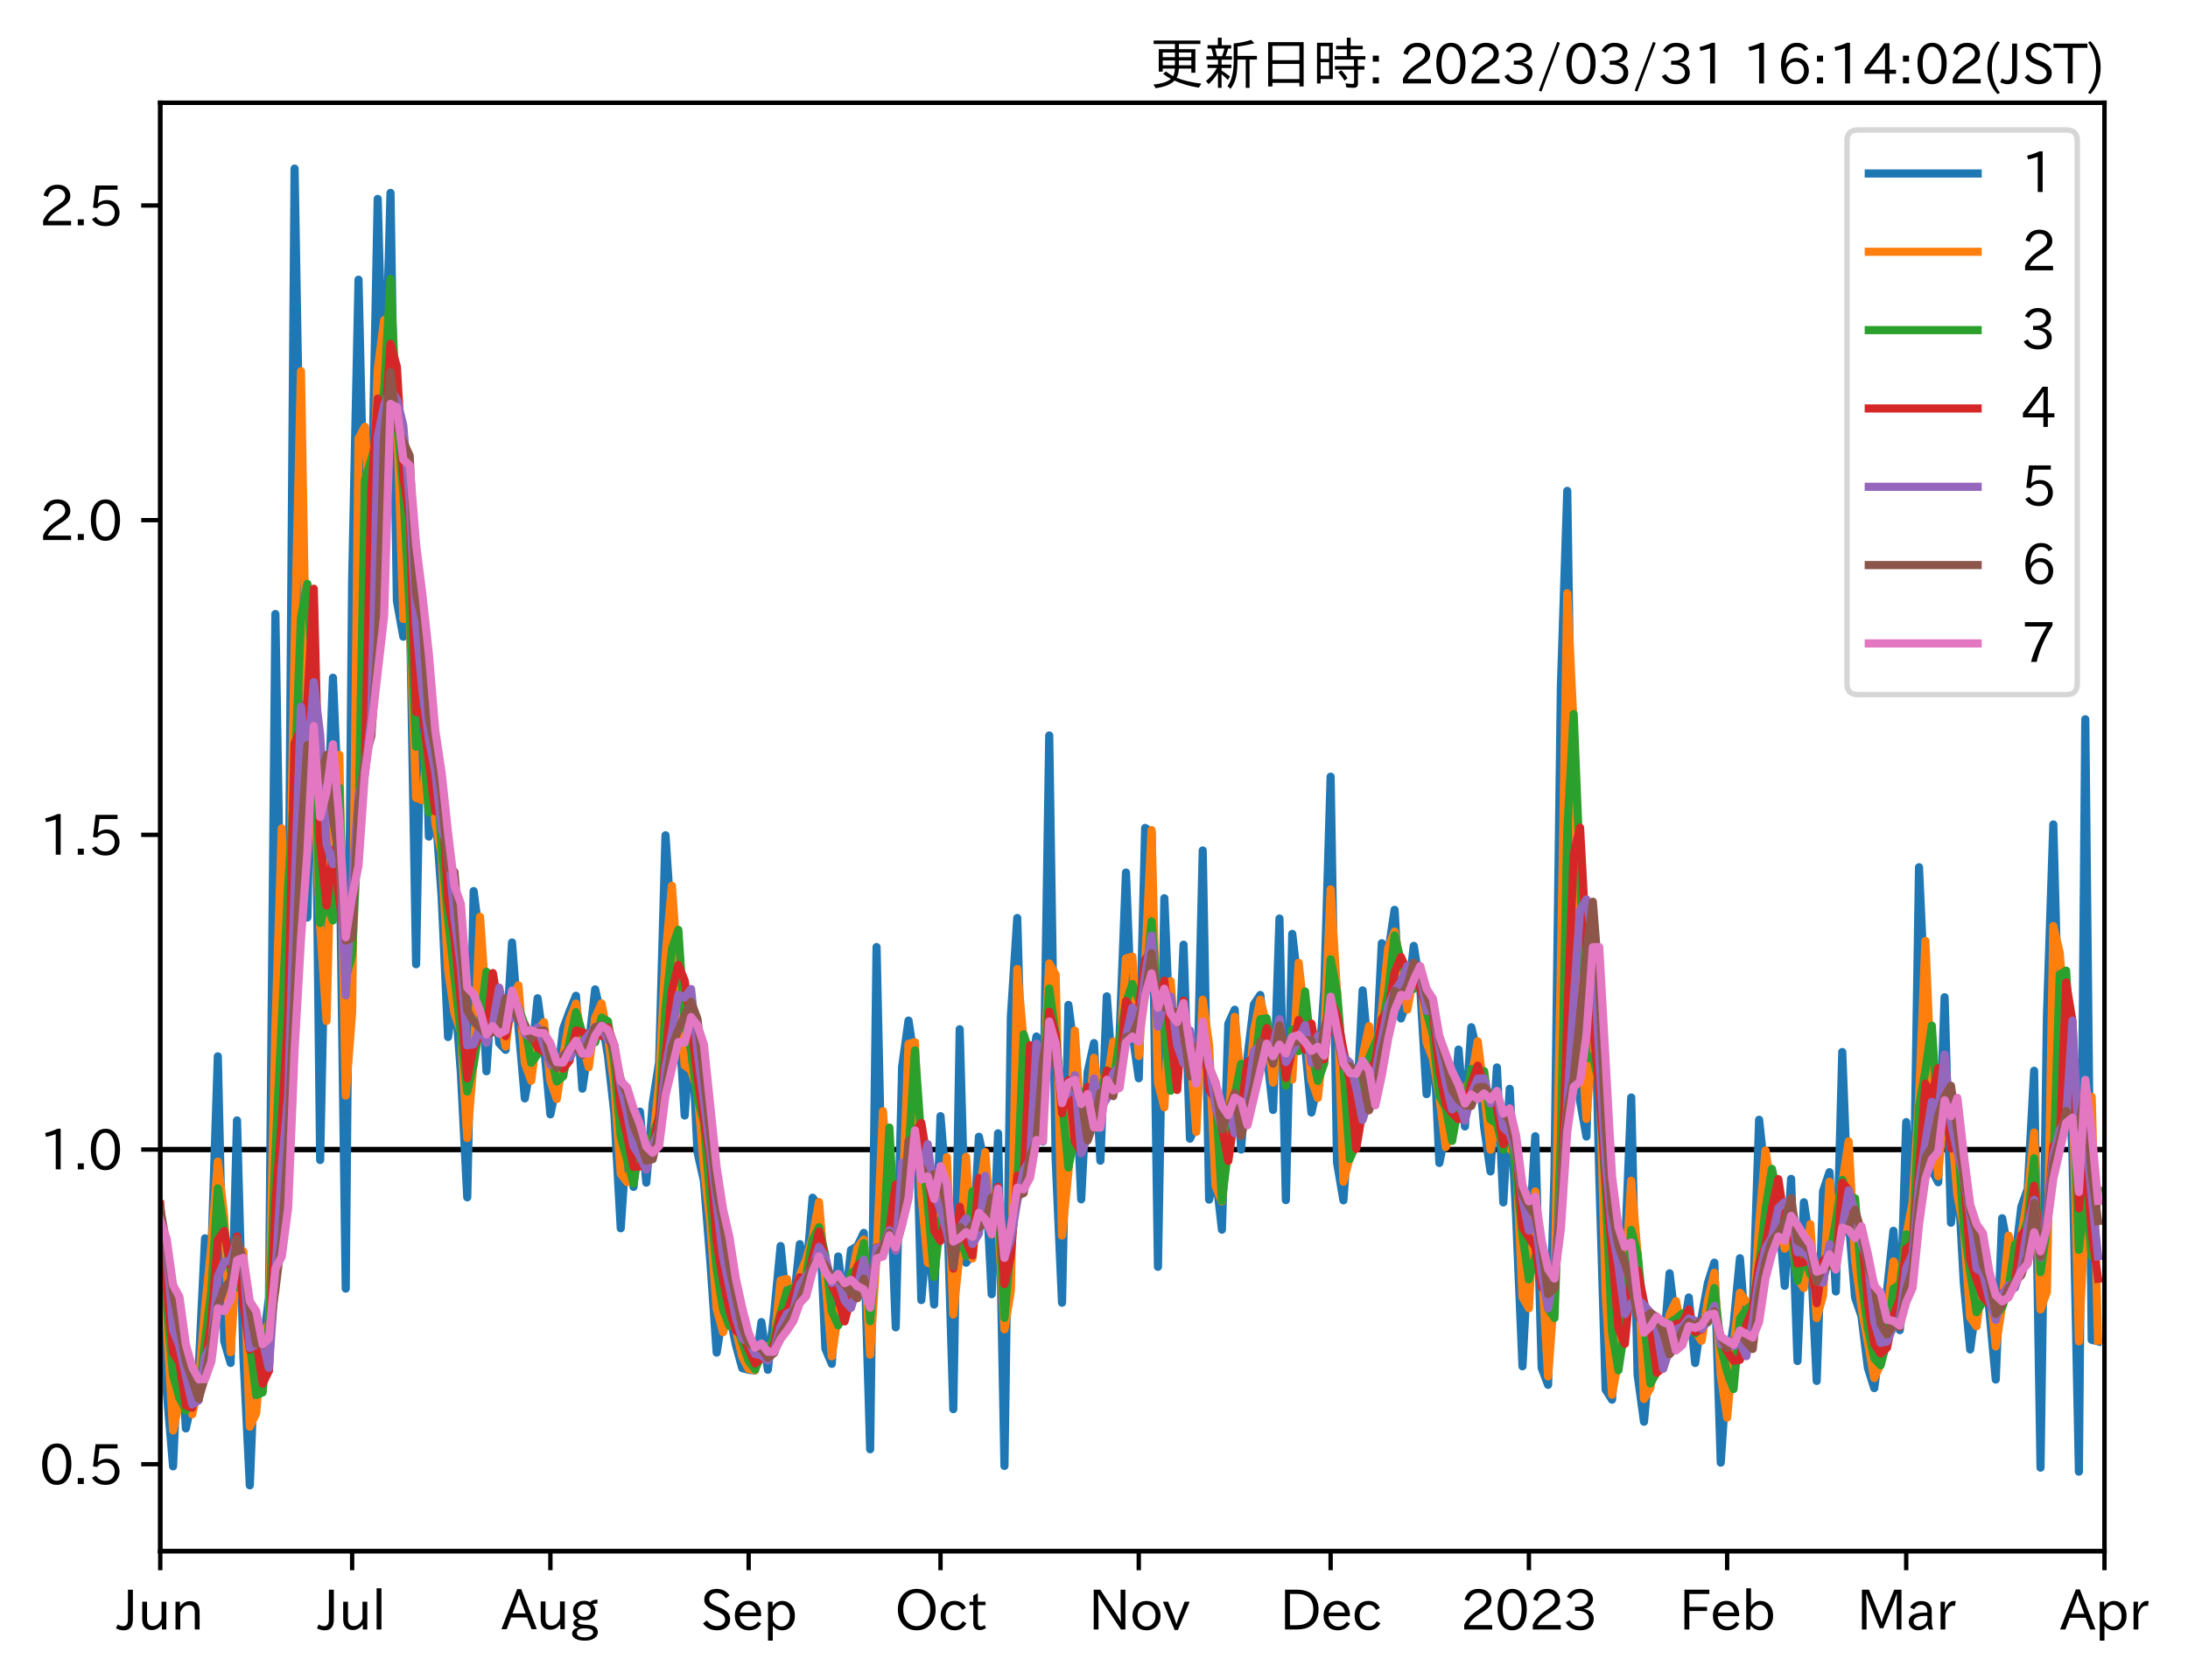 <?xml version="1.0" encoding="utf-8" standalone="no"?>
<!DOCTYPE svg PUBLIC "-//W3C//DTD SVG 1.1//EN"
  "http://www.w3.org/Graphics/SVG/1.1/DTD/svg11.dtd">
<svg xmlns:xlink="http://www.w3.org/1999/xlink" width="401.901pt" height="308.582pt" viewBox="0 0 401.901 308.582" xmlns="http://www.w3.org/2000/svg" version="1.1">
 <defs>
  <style type="text/css">*{stroke-linejoin: round; stroke-linecap: butt}</style>
 </defs>
 <g id="figure_1">
  <g id="patch_1">
   <path d="M 0 308.582 
L 401.901 308.582 
L 401.901 0 
L 0 0 
z
" style="fill: #ffffff"/>
  </g>
  <g id="axes_1">
   <g id="patch_2">
    <path d="M 29.439 284.991 
L 386.559 284.991 
L 386.559 18.879 
L 29.439 18.879 
z
" style="fill: #ffffff"/>
   </g>
   <g id="line2d_1">
    <path d="M 29.439 211.199 
L 386.559 211.199 
" clip-path="url(#p8a9e97e380)" style="fill: none; stroke: #000000; stroke-linecap: square"/>
   </g>
   <g id="matplotlib.axis_1">
    <g id="xtick_1">
     <g id="line2d_2">
      <defs>
       <path id="m54749da657" d="M 0 0 
L 0 3.5 
" style="stroke: #000000; stroke-width: 0.8"/>
      </defs>
      <g>
       <use xlink:href="#m54749da657" x="29.439" y="284.991" style="stroke: #000000; stroke-width: 0.8"/>
      </g>
     </g>
     <g id="text_1">
      <!-- Jun -->
      <g transform="translate(21.499 299.482) scale(0.1 -0.1)">
       <defs>
        <path id="IPAexGothic-4a" d="M 1819 4634 
L 1819 1234 
Q 1819 -31 763 -31 
Q 303 -31 -125 209 
L 84 644 
Q 378 447 694 447 
Q 1250 447 1250 1203 
L 1250 4634 
L 1819 4634 
z
" transform="scale(0.016)"/>
        <path id="IPAexGothic-75" d="M 3284 63 
L 2772 63 
L 2772 644 
Q 2300 0 1625 0 
Q 1072 0 763 375 
Q 519 678 519 1241 
L 519 3250 
L 1069 3250 
L 1069 1259 
Q 1069 466 1734 466 
Q 2406 466 2734 1291 
L 2734 3250 
L 3284 3250 
L 3284 63 
z
" transform="scale(0.016)"/>
        <path id="IPAexGothic-6e" d="M 3328 63 
L 2778 63 
L 2778 2041 
Q 2778 2853 2106 2853 
Q 1428 2853 1113 2041 
L 1113 63 
L 563 63 
L 563 3250 
L 1075 3250 
L 1075 2675 
Q 1525 3316 2222 3316 
Q 3328 3316 3328 2072 
L 3328 63 
z
" transform="scale(0.016)"/>
       </defs>
       <use xlink:href="#IPAexGothic-4a"/>
       <use xlink:href="#IPAexGothic-75" x="37.988"/>
       <use xlink:href="#IPAexGothic-6e" x="98.389"/>
      </g>
     </g>
    </g>
    <g id="xtick_2">
     <g id="line2d_3">
      <g>
       <use xlink:href="#m54749da657" x="64.681" y="284.991" style="stroke: #000000; stroke-width: 0.8"/>
      </g>
     </g>
     <g id="text_2">
      <!-- Jul -->
      <g transform="translate(58.412 299.482) scale(0.1 -0.1)">
       <defs>
        <path id="IPAexGothic-6c" d="M 1131 63 
L 581 63 
L 581 4794 
L 1131 4794 
L 1131 63 
z
" transform="scale(0.016)"/>
       </defs>
       <use xlink:href="#IPAexGothic-4a"/>
       <use xlink:href="#IPAexGothic-75" x="37.988"/>
       <use xlink:href="#IPAexGothic-6c" x="98.389"/>
      </g>
     </g>
    </g>
    <g id="xtick_3">
     <g id="line2d_4">
      <g>
       <use xlink:href="#m54749da657" x="101.098" y="284.991" style="stroke: #000000; stroke-width: 0.8"/>
      </g>
     </g>
     <g id="text_3">
      <!-- Aug -->
      <g transform="translate(92.116 299.424) scale(0.1 -0.1)">
       <defs>
        <path id="IPAexGothic-41" d="M 4056 63 
L 3444 63 
L 2938 1409 
L 1100 1409 
L 603 63 
L -6 63 
L 1806 4666 
L 2259 4666 
L 4056 63 
z
M 2778 1863 
L 2316 3078 
Q 2125 3588 2028 4000 
L 2009 4000 
Q 1897 3563 1716 3078 
L 1263 1863 
L 2778 1863 
z
" transform="scale(0.016)"/>
        <path id="IPAexGothic-67" d="M 1331 1150 
Q 1006 1122 1006 900 
Q 1006 613 1763 575 
L 2131 556 
Q 3303 497 3303 -294 
Q 3303 -700 2925 -959 
Q 2519 -1253 1794 -1253 
Q 1138 -1253 738 -1028 
Q 353 -809 353 -428 
Q 353 84 1075 247 
L 1075 269 
Q 506 413 506 778 
Q 506 1116 994 1297 
Q 456 1575 456 2181 
Q 456 2650 769 2963 
Q 1128 3322 1738 3322 
Q 2125 3322 2422 3153 
Q 2650 3453 3259 3463 
L 3259 3013 
Q 2838 3003 2703 2938 
Q 3034 2613 3034 2169 
Q 3034 1728 2734 1425 
Q 2400 1094 1813 1094 
Q 1563 1094 1331 1150 
z
M 1734 2919 
Q 1409 2919 1197 2706 
Q 988 2497 988 2181 
Q 988 1872 1184 1684 
Q 1397 1472 1756 1472 
Q 2094 1472 2297 1678 
Q 2503 1881 2503 2203 
Q 2503 2497 2297 2700 
Q 2081 2919 1734 2919 
z
M 1753 159 
Q 903 159 903 -366 
Q 903 -875 1800 -875 
Q 2378 -875 2638 -606 
Q 2772 -481 2772 -313 
Q 2772 159 1753 159 
z
" transform="scale(0.016)"/>
       </defs>
       <use xlink:href="#IPAexGothic-41"/>
       <use xlink:href="#IPAexGothic-75" x="63.721"/>
       <use xlink:href="#IPAexGothic-67" x="124.121"/>
      </g>
     </g>
    </g>
    <g id="xtick_4">
     <g id="line2d_5">
      <g>
       <use xlink:href="#m54749da657" x="137.515" y="284.991" style="stroke: #000000; stroke-width: 0.8"/>
      </g>
     </g>
     <g id="text_4">
      <!-- Sep -->
      <g transform="translate(128.64 299.482) scale(0.1 -0.1)">
       <defs>
        <path id="IPAexGothic-53" d="M 2919 3641 
Q 2563 4259 1853 4259 
Q 1453 4259 1213 4009 
Q 1028 3803 1028 3534 
Q 1028 3238 1266 3047 
Q 1444 2913 1984 2688 
L 2200 2597 
Q 2925 2306 3191 1953 
Q 3422 1644 3422 1259 
Q 3422 644 2969 288 
Q 2559 -31 1931 -31 
Q 881 -31 313 766 
L 753 1100 
Q 1203 459 1938 459 
Q 2288 459 2534 625 
Q 2841 847 2841 1216 
Q 2841 1503 2616 1728 
Q 2375 1959 1728 2206 
L 1541 2278 
Q 453 2694 453 3481 
Q 453 4006 806 4347 
Q 1203 4725 1863 4725 
Q 2841 4725 3359 3956 
L 2919 3641 
z
" transform="scale(0.016)"/>
        <path id="IPAexGothic-65" d="M 863 1594 
Q 891 1041 1209 722 
Q 1534 397 1997 397 
Q 2606 397 2963 966 
L 3322 728 
Q 2869 -31 1931 -31 
Q 1222 -31 766 422 
Q 306 884 306 1641 
Q 306 2444 788 2925 
Q 1216 3353 1856 3353 
Q 2459 3353 2866 2956 
Q 3322 2494 3322 1722 
L 3322 1594 
L 863 1594 
z
M 2756 1997 
Q 2709 2431 2450 2681 
Q 2194 2938 1844 2938 
Q 1438 2938 1150 2591 
Q 953 2356 894 1997 
L 2756 1997 
z
" transform="scale(0.016)"/>
        <path id="IPAexGothic-70" d="M 1075 2688 
Q 1525 3341 2206 3341 
Q 2769 3341 3172 2938 
Q 3641 2469 3641 1644 
Q 3641 841 3178 372 
Q 2775 -31 2200 -31 
Q 1569 -31 1106 497 
L 1106 -1216 
L 563 -1216 
L 563 3250 
L 1075 3250 
L 1075 2688 
z
M 1106 1950 
L 1106 1291 
Q 1106 897 1516 600 
Q 1791 403 2106 403 
Q 2469 403 2725 659 
Q 3066 997 3066 1631 
Q 3066 2200 2784 2559 
Q 2503 2900 2100 2900 
Q 1656 2900 1338 2484 
Q 1106 2184 1106 1950 
z
" transform="scale(0.016)"/>
       </defs>
       <use xlink:href="#IPAexGothic-53"/>
       <use xlink:href="#IPAexGothic-65" x="58.496"/>
       <use xlink:href="#IPAexGothic-70" x="115.381"/>
      </g>
     </g>
    </g>
    <g id="xtick_5">
     <g id="line2d_6">
      <g>
       <use xlink:href="#m54749da657" x="172.757" y="284.991" style="stroke: #000000; stroke-width: 0.8"/>
      </g>
     </g>
     <g id="text_5">
      <!-- Oct -->
      <g transform="translate(164.322 299.482) scale(0.1 -0.1)">
       <defs>
        <path id="IPAexGothic-4f" d="M 2541 4725 
Q 3456 4725 4044 4138 
Q 4709 3472 4709 2331 
Q 4709 1219 4031 550 
Q 3450 -31 2541 -31 
Q 1638 -31 1056 550 
Q 378 1219 378 2356 
Q 378 3469 1044 4138 
Q 1631 4725 2541 4725 
z
M 2541 4266 
Q 1953 4266 1531 3844 
Q 994 3303 994 2350 
Q 994 1391 1531 863 
Q 1947 447 2541 447 
Q 3131 447 3556 863 
Q 4094 1400 4094 2375 
Q 4094 3297 3550 3844 
Q 3138 4266 2541 4266 
z
" transform="scale(0.016)"/>
        <path id="IPAexGothic-63" d="M 3269 784 
Q 2834 -31 1900 -31 
Q 1228 -31 788 409 
Q 313 891 313 1663 
Q 313 2428 788 2913 
Q 1222 3347 1881 3347 
Q 2813 3347 3206 2541 
L 2763 2309 
Q 2484 2900 1900 2900 
Q 1516 2900 1234 2619 
Q 881 2266 881 1650 
Q 881 1069 1222 728 
Q 1522 428 1956 428 
Q 2547 428 2847 1016 
L 3269 784 
z
" transform="scale(0.016)"/>
        <path id="IPAexGothic-74" d="M 2125 241 
Q 1769 -6 1397 -6 
Q 653 -6 653 831 
L 653 2859 
L 219 2859 
L 219 3250 
L 653 3250 
L 653 3966 
L 1178 4228 
L 1178 3250 
L 2063 3250 
L 2063 2859 
L 1178 2859 
L 1178 906 
Q 1178 416 1513 416 
Q 1738 416 1941 588 
L 2125 241 
z
" transform="scale(0.016)"/>
       </defs>
       <use xlink:href="#IPAexGothic-4f"/>
       <use xlink:href="#IPAexGothic-63" x="79.688"/>
       <use xlink:href="#IPAexGothic-74" x="134.082"/>
      </g>
     </g>
    </g>
    <g id="xtick_6">
     <g id="line2d_7">
      <g>
       <use xlink:href="#m54749da657" x="209.174" y="284.991" style="stroke: #000000; stroke-width: 0.8"/>
      </g>
     </g>
     <g id="text_6">
      <!-- Nov -->
      <g transform="translate(199.925 299.482) scale(0.1 -0.1)">
       <defs>
        <path id="IPAexGothic-4e" d="M 4244 63 
L 3731 63 
L 1697 3150 
Q 1466 3500 1141 4097 
L 1116 4097 
L 1128 3797 
Q 1159 2803 1159 2469 
L 1159 63 
L 609 63 
L 609 4634 
L 1366 4634 
L 3113 1978 
Q 3453 1447 3713 966 
L 3738 966 
Q 3694 1897 3694 2469 
L 3694 4634 
L 4244 4634 
L 4244 63 
z
" transform="scale(0.016)"/>
        <path id="IPAexGothic-6f" d="M 1919 3341 
Q 2594 3341 3056 2888 
Q 3531 2413 3531 1638 
Q 3531 888 3066 422 
Q 2609 -31 1919 -31 
Q 1228 -31 781 416 
Q 313 881 313 1656 
Q 313 2413 788 2888 
Q 1241 3341 1919 3341 
z
M 1919 2919 
Q 1519 2919 1241 2631 
Q 888 2278 888 1650 
Q 888 1031 1234 684 
Q 1516 403 1919 403 
Q 2331 403 2609 691 
Q 2956 1038 2956 1672 
Q 2956 2269 2603 2631 
Q 2316 2919 1919 2919 
z
" transform="scale(0.016)"/>
        <path id="IPAexGothic-76" d="M 3103 3250 
L 1747 6 
L 1375 6 
L 25 3250 
L 628 3250 
L 1338 1388 
L 1522 844 
L 1569 703 
L 1588 703 
Q 1641 884 1822 1388 
L 2516 3250 
L 3103 3250 
z
" transform="scale(0.016)"/>
       </defs>
       <use xlink:href="#IPAexGothic-4e"/>
       <use xlink:href="#IPAexGothic-6f" x="75.977"/>
       <use xlink:href="#IPAexGothic-76" x="136.377"/>
      </g>
     </g>
    </g>
    <g id="xtick_7">
     <g id="line2d_8">
      <g>
       <use xlink:href="#m54749da657" x="244.416" y="284.991" style="stroke: #000000; stroke-width: 0.8"/>
      </g>
     </g>
     <g id="text_7">
      <!-- Dec -->
      <g transform="translate(235.067 299.482) scale(0.1 -0.1)">
       <defs>
        <path id="IPAexGothic-44" d="M 609 4634 
L 1984 4634 
Q 3159 4634 3791 4050 
Q 4456 3444 4456 2356 
Q 4456 1047 3516 441 
Q 2925 63 1941 63 
L 609 63 
L 609 4634 
z
M 1172 556 
L 1894 556 
Q 3853 556 3853 2356 
Q 3853 4147 1928 4147 
L 1172 4147 
L 1172 556 
z
" transform="scale(0.016)"/>
       </defs>
       <use xlink:href="#IPAexGothic-44"/>
       <use xlink:href="#IPAexGothic-65" x="75.684"/>
       <use xlink:href="#IPAexGothic-63" x="132.568"/>
      </g>
     </g>
    </g>
    <g id="xtick_8">
     <g id="line2d_9">
      <g>
       <use xlink:href="#m54749da657" x="280.833" y="284.991" style="stroke: #000000; stroke-width: 0.8"/>
      </g>
     </g>
     <g id="text_8">
      <!-- 2023 -->
      <g transform="translate(268.236 299.482) scale(0.1 -0.1)">
       <defs>
        <path id="IPAexGothic-32" d="M 3659 63 
L 447 63 
L 447 594 
Q 825 1475 1894 2203 
L 2072 2322 
Q 2619 2697 2791 2906 
Q 2988 3153 2988 3444 
Q 2988 3772 2756 4003 
Q 2500 4259 2084 4259 
Q 1250 4259 991 3328 
L 497 3506 
Q 853 4725 2116 4725 
Q 2806 4725 3216 4316 
Q 3575 3947 3575 3425 
Q 3575 3038 3344 2722 
Q 3131 2416 2366 1938 
L 2231 1856 
Q 1256 1253 978 569 
L 3659 569 
L 3659 63 
z
" transform="scale(0.016)"/>
        <path id="IPAexGothic-30" d="M 2038 4725 
Q 2881 4725 3334 3944 
Q 3694 3325 3694 2344 
Q 3694 1372 3334 741 
Q 2888 -31 2016 -31 
Q 1147 -31 700 741 
Q 341 1372 341 2350 
Q 341 3713 1000 4334 
Q 1419 4725 2038 4725 
z
M 2016 4266 
Q 1516 4266 1228 3759 
Q 934 3247 934 2344 
Q 934 1456 1222 947 
Q 1513 447 2016 447 
Q 2619 447 2909 1153 
Q 3100 1622 3100 2375 
Q 3100 3256 2806 3759 
Q 2509 4266 2016 4266 
z
" transform="scale(0.016)"/>
        <path id="IPAexGothic-33" d="M 2381 2419 
Q 3506 2216 3506 1278 
Q 3506 716 3128 356 
Q 2709 -31 1944 -31 
Q 797 -31 288 881 
L 756 1131 
Q 1109 441 1938 441 
Q 2425 441 2694 691 
Q 2950 928 2950 1291 
Q 2950 1719 2566 1978 
Q 2216 2213 1644 2213 
L 1363 2213 
L 1363 2669 
L 1656 2669 
Q 2231 2669 2534 2888 
Q 2859 3119 2859 3509 
Q 2859 3934 2494 4138 
Q 2259 4278 1931 4278 
Q 1238 4278 903 3578 
L 434 3803 
Q 897 4725 1938 4725 
Q 2597 4725 3006 4394 
Q 3416 4069 3416 3534 
Q 3416 3028 3019 2706 
Q 2763 2500 2381 2444 
L 2381 2419 
z
" transform="scale(0.016)"/>
       </defs>
       <use xlink:href="#IPAexGothic-32"/>
       <use xlink:href="#IPAexGothic-30" x="62.988"/>
       <use xlink:href="#IPAexGothic-32" x="125.977"/>
       <use xlink:href="#IPAexGothic-33" x="188.965"/>
      </g>
     </g>
    </g>
    <g id="xtick_9">
     <g id="line2d_10">
      <g>
       <use xlink:href="#m54749da657" x="317.25" y="284.991" style="stroke: #000000; stroke-width: 0.8"/>
      </g>
     </g>
     <g id="text_9">
      <!-- Feb -->
      <g transform="translate(308.426 299.482) scale(0.1 -0.1)">
       <defs>
        <path id="IPAexGothic-46" d="M 3469 4141 
L 1172 4141 
L 1172 2656 
L 3206 2656 
L 3206 2188 
L 1172 2188 
L 1172 63 
L 609 63 
L 609 4634 
L 3469 4634 
L 3469 4141 
z
" transform="scale(0.016)"/>
        <path id="IPAexGothic-62" d="M 1125 2731 
Q 1550 3341 2219 3341 
Q 2788 3341 3191 2938 
Q 3659 2469 3659 1644 
Q 3659 838 3191 372 
Q 2788 -31 2206 -31 
Q 1559 -31 1088 516 
L 1009 44 
L 581 44 
L 581 4794 
L 1125 4794 
L 1125 2731 
z
M 1125 1997 
L 1125 1253 
Q 1125 888 1528 600 
Q 1803 403 2119 403 
Q 2488 403 2744 659 
Q 3084 1009 3084 1631 
Q 3084 2194 2803 2553 
Q 2525 2900 2125 2900 
Q 1759 2900 1438 2578 
Q 1125 2266 1125 1997 
z
" transform="scale(0.016)"/>
       </defs>
       <use xlink:href="#IPAexGothic-46"/>
       <use xlink:href="#IPAexGothic-65" x="57.178"/>
       <use xlink:href="#IPAexGothic-62" x="114.062"/>
      </g>
     </g>
    </g>
    <g id="xtick_10">
     <g id="line2d_11">
      <g>
       <use xlink:href="#m54749da657" x="350.142" y="284.991" style="stroke: #000000; stroke-width: 0.8"/>
      </g>
     </g>
     <g id="text_10">
      <!-- Mar -->
      <g transform="translate(341.033 299.482) scale(0.1 -0.1)">
       <defs>
        <path id="IPAexGothic-4d" d="M 5147 63 
L 4597 63 
L 4597 2534 
Q 4597 3281 4634 4134 
L 4609 4134 
Q 4356 3409 4066 2675 
L 3066 209 
L 2650 209 
L 1641 2725 
Q 1328 3506 1128 4141 
L 1103 4141 
Q 1141 3131 1141 2553 
L 1141 63 
L 609 63 
L 609 4634 
L 1416 4634 
L 2503 1944 
Q 2697 1472 2869 906 
L 2888 906 
Q 3028 1416 3234 1931 
L 4316 4634 
L 5147 4634 
L 5147 63 
z
" transform="scale(0.016)"/>
        <path id="IPAexGothic-61" d="M 3156 63 
L 2672 63 
Q 2559 303 2531 556 
L 2509 556 
Q 2147 -25 1428 -25 
Q 934 -25 622 288 
Q 347 563 347 959 
Q 347 1947 2050 1997 
L 2478 2009 
L 2478 2175 
Q 2478 2509 2288 2700 
Q 2088 2900 1775 2900 
Q 1238 2900 969 2378 
L 494 2597 
Q 938 3328 1788 3328 
Q 2375 3328 2691 3000 
Q 2984 2706 2984 2169 
L 2984 997 
Q 2984 400 3156 63 
z
M 2491 1625 
L 2141 1619 
Q 903 1591 903 953 
Q 903 728 1050 581 
Q 1231 403 1525 403 
Q 1934 403 2234 703 
Q 2491 969 2491 1344 
L 2491 1625 
z
" transform="scale(0.016)"/>
        <path id="IPAexGothic-72" d="M 2309 3316 
L 2213 2769 
Q 2106 2791 2022 2791 
Q 1653 2791 1413 2444 
Q 1113 2006 1113 1675 
L 1113 63 
L 563 63 
L 563 3250 
L 1081 3250 
L 1056 2303 
L 1069 2303 
Q 1422 3341 2097 3341 
Q 2206 3341 2309 3316 
z
" transform="scale(0.016)"/>
       </defs>
       <use xlink:href="#IPAexGothic-4d"/>
       <use xlink:href="#IPAexGothic-61" x="90.186"/>
       <use xlink:href="#IPAexGothic-72" x="145.166"/>
      </g>
     </g>
    </g>
    <g id="xtick_11">
     <g id="line2d_12">
      <g>
       <use xlink:href="#m54749da657" x="386.559" y="284.991" style="stroke: #000000; stroke-width: 0.8"/>
      </g>
     </g>
     <g id="text_11">
      <!-- Apr -->
      <g transform="translate(378.417 299.482) scale(0.1 -0.1)">
       <use xlink:href="#IPAexGothic-41"/>
       <use xlink:href="#IPAexGothic-70" x="63.721"/>
       <use xlink:href="#IPAexGothic-72" x="125.83"/>
      </g>
     </g>
    </g>
   </g>
   <g id="matplotlib.axis_2">
    <g id="ytick_1">
     <g id="line2d_13">
      <defs>
       <path id="m39a746cfee" d="M 0 0 
L -3.5 0 
" style="stroke: #000000; stroke-width: 0.8"/>
      </defs>
      <g>
       <use xlink:href="#m39a746cfee" x="29.439" y="269.015" style="stroke: #000000; stroke-width: 0.8"/>
      </g>
     </g>
     <g id="text_12">
      <!-- 0.5 -->
      <g transform="translate(7.2 272.76) scale(0.1 -0.1)">
       <defs>
        <path id="IPAexGothic-2e" d="M 1184 63 
L 494 63 
L 494 753 
L 1184 753 
L 1184 63 
z
" transform="scale(0.016)"/>
        <path id="IPAexGothic-35" d="M 1178 2603 
Q 1634 2963 2172 2963 
Q 2816 2963 3241 2528 
Q 3638 2113 3638 1497 
Q 3638 938 3297 513 
Q 2869 -31 2031 -31 
Q 959 -31 469 784 
L 938 1028 
Q 1309 434 2013 434 
Q 2466 434 2769 716 
Q 3081 1013 3081 1503 
Q 3081 1966 2806 2241 
Q 2519 2528 2056 2528 
Q 1406 2528 1072 2028 
L 591 2091 
L 884 4634 
L 3406 4634 
L 3406 4153 
L 1341 4153 
L 1134 2603 
L 1178 2603 
z
" transform="scale(0.016)"/>
       </defs>
       <use xlink:href="#IPAexGothic-30"/>
       <use xlink:href="#IPAexGothic-2e" x="62.988"/>
       <use xlink:href="#IPAexGothic-35" x="89.404"/>
      </g>
     </g>
    </g>
    <g id="ytick_2">
     <g id="line2d_14">
      <g>
       <use xlink:href="#m39a746cfee" x="29.439" y="211.199" style="stroke: #000000; stroke-width: 0.8"/>
      </g>
     </g>
     <g id="text_13">
      <!-- 1.0 -->
      <g transform="translate(7.2 214.944) scale(0.1 -0.1)">
       <defs>
        <path id="IPAexGothic-31" d="M 2463 63 
L 1900 63 
L 1900 4103 
Q 1372 3922 788 3797 
L 684 4231 
Q 1519 4441 2106 4731 
L 2463 4731 
L 2463 63 
z
" transform="scale(0.016)"/>
       </defs>
       <use xlink:href="#IPAexGothic-31"/>
       <use xlink:href="#IPAexGothic-2e" x="62.988"/>
       <use xlink:href="#IPAexGothic-30" x="89.404"/>
      </g>
     </g>
    </g>
    <g id="ytick_3">
     <g id="line2d_15">
      <g>
       <use xlink:href="#m39a746cfee" x="29.439" y="153.383" style="stroke: #000000; stroke-width: 0.8"/>
      </g>
     </g>
     <g id="text_14">
      <!-- 1.5 -->
      <g transform="translate(7.2 157.129) scale(0.1 -0.1)">
       <use xlink:href="#IPAexGothic-31"/>
       <use xlink:href="#IPAexGothic-2e" x="62.988"/>
       <use xlink:href="#IPAexGothic-35" x="89.404"/>
      </g>
     </g>
    </g>
    <g id="ytick_4">
     <g id="line2d_16">
      <g>
       <use xlink:href="#m39a746cfee" x="29.439" y="95.568" style="stroke: #000000; stroke-width: 0.8"/>
      </g>
     </g>
     <g id="text_15">
      <!-- 2.0 -->
      <g transform="translate(7.2 99.313) scale(0.1 -0.1)">
       <use xlink:href="#IPAexGothic-32"/>
       <use xlink:href="#IPAexGothic-2e" x="62.988"/>
       <use xlink:href="#IPAexGothic-30" x="89.404"/>
      </g>
     </g>
    </g>
    <g id="ytick_5">
     <g id="line2d_17">
      <g>
       <use xlink:href="#m39a746cfee" x="29.439" y="37.752" style="stroke: #000000; stroke-width: 0.8"/>
      </g>
     </g>
     <g id="text_16">
      <!-- 2.5 -->
      <g transform="translate(7.2 41.498) scale(0.1 -0.1)">
       <use xlink:href="#IPAexGothic-32"/>
       <use xlink:href="#IPAexGothic-2e" x="62.988"/>
       <use xlink:href="#IPAexGothic-35" x="89.404"/>
      </g>
     </g>
    </g>
   </g>
   <g id="line2d_18">
    <path d="M 29.439 227.412 
L 30.614 255.472 
L 31.789 269.406 
L 32.963 242.946 
L 34.138 262.441 
L 36.487 251.639 
L 37.662 227.515 
L 38.837 229.941 
L 40.012 194.078 
L 41.186 246.404 
L 42.361 250.412 
L 43.536 205.847 
L 44.711 249.191 
L 45.885 272.895 
L 47.06 243.091 
L 48.235 247.56 
L 49.41 238.429 
L 50.584 112.81 
L 51.759 184.323 
L 52.934 181.499 
L 54.109 30.975 
L 56.458 168.571 
L 57.633 110.868 
L 58.807 213.126 
L 59.982 156.294 
L 61.157 124.518 
L 62.332 151.875 
L 63.506 236.752 
L 64.681 106.655 
L 65.856 51.387 
L 67.031 102.788 
L 68.205 95.926 
L 69.38 36.543 
L 70.555 79.378 
L 71.73 35.44 
L 72.904 110.397 
L 74.079 116.98 
L 75.254 109.726 
L 76.429 177.161 
L 77.603 110.815 
L 78.778 153.702 
L 79.953 148.461 
L 81.127 164.812 
L 82.302 190.526 
L 83.477 181.526 
L 84.652 197.097 
L 85.826 219.977 
L 87.001 163.71 
L 88.176 173.022 
L 89.351 196.818 
L 90.525 179.527 
L 91.7 191.661 
L 92.875 192.888 
L 94.05 173.159 
L 95.224 188.502 
L 96.399 201.809 
L 97.574 195.198 
L 98.749 183.412 
L 99.923 192.047 
L 101.098 204.738 
L 102.273 199.026 
L 103.447 189.017 
L 104.622 185.81 
L 105.797 182.942 
L 106.972 200.02 
L 108.146 192.032 
L 109.321 181.775 
L 110.496 186.871 
L 111.671 193.984 
L 112.845 204.601 
L 114.02 225.669 
L 115.195 207.99 
L 116.37 218.057 
L 117.544 204.233 
L 118.719 217.282 
L 119.894 202.721 
L 121.069 195.142 
L 122.243 153.461 
L 123.418 171.531 
L 124.593 185.829 
L 125.767 204.95 
L 126.942 187.736 
L 128.117 211.671 
L 129.292 216.921 
L 130.466 231.588 
L 131.641 248.51 
L 132.816 240.826 
L 133.991 241.3 
L 135.165 247.073 
L 136.34 251.368 
L 137.515 251.669 
L 138.69 251.785 
L 139.864 242.9 
L 141.039 251.663 
L 142.214 241.186 
L 143.389 228.93 
L 144.563 240.67 
L 145.738 239.69 
L 146.913 228.587 
L 148.087 234.115 
L 149.262 220.054 
L 150.437 221.634 
L 151.612 247.789 
L 152.786 250.578 
L 153.961 230.848 
L 155.136 240.571 
L 156.311 229.668 
L 157.485 228.965 
L 158.66 226.507 
L 159.835 266.268 
L 161.01 173.995 
L 162.184 228.352 
L 163.359 212.968 
L 164.534 243.864 
L 165.709 195.951 
L 166.883 187.501 
L 168.058 195.33 
L 169.233 238.856 
L 170.407 224.564 
L 171.582 239.675 
L 172.757 205.067 
L 173.932 219.658 
L 175.106 258.894 
L 176.281 189.096 
L 177.456 231.989 
L 178.631 230.452 
L 179.805 208.849 
L 180.98 214.413 
L 182.155 237.775 
L 183.33 208.216 
L 184.504 269.329 
L 185.679 186.857 
L 186.854 168.653 
L 188.029 211.199 
L 189.203 197.903 
L 190.378 190.428 
L 191.553 209.746 
L 192.727 135.124 
L 193.902 212.926 
L 195.077 239.344 
L 196.252 184.632 
L 197.426 193.893 
L 198.601 220.352 
L 199.776 197.002 
L 200.951 191.634 
L 202.125 213.254 
L 203.3 183.049 
L 204.475 199.198 
L 205.65 190.347 
L 206.824 160.31 
L 207.999 189.784 
L 209.174 198.104 
L 210.349 152.111 
L 211.523 152.92 
L 212.698 232.748 
L 213.873 165.024 
L 215.047 194.086 
L 216.222 199.838 
L 217.397 173.565 
L 218.572 209.205 
L 219.746 206.691 
L 220.921 156.25 
L 222.096 220.403 
L 223.271 215.285 
L 224.445 225.924 
L 225.62 188.099 
L 226.795 185.512 
L 227.97 211.199 
L 229.144 194.16 
L 230.319 184.552 
L 231.494 182.799 
L 233.843 203.93 
L 235.018 168.757 
L 236.193 220.491 
L 237.367 171.577 
L 239.717 192.116 
L 240.892 204.403 
L 242.066 198.988 
L 243.241 181.777 
L 244.416 142.697 
L 245.591 213.581 
L 246.765 220.53 
L 247.94 204.081 
L 249.115 205.292 
L 250.29 181.962 
L 251.464 194.794 
L 252.639 197.433 
L 253.814 173.296 
L 254.989 175.045 
L 256.163 167.162 
L 257.338 187.121 
L 258.513 183.834 
L 259.687 173.778 
L 260.862 181.239 
L 262.037 201.02 
L 263.212 187.829 
L 264.386 213.669 
L 265.561 207.769 
L 266.736 207.295 
L 267.911 192.832 
L 269.085 206.958 
L 270.26 188.728 
L 271.435 193.851 
L 272.61 207.103 
L 273.784 215.224 
L 274.959 196.114 
L 276.134 220.92 
L 277.309 200.047 
L 278.483 223.444 
L 279.658 251.025 
L 280.833 228.181 
L 282.007 208.755 
L 283.182 251.311 
L 284.357 254.432 
L 285.532 215.743 
L 286.706 126.299 
L 287.881 90.185 
L 289.056 169.011 
L 290.231 202.233 
L 291.405 208.81 
L 292.58 167.736 
L 293.755 215.685 
L 294.93 255.305 
L 296.104 257.151 
L 297.279 241.911 
L 298.454 230.364 
L 299.629 201.639 
L 300.803 252.591 
L 301.978 261.203 
L 303.153 248.191 
L 304.327 245.888 
L 305.502 248.529 
L 306.677 233.938 
L 307.852 243.874 
L 309.026 245.699 
L 310.201 238.379 
L 311.376 250.422 
L 312.551 242.025 
L 313.725 235.68 
L 314.9 231.978 
L 316.075 268.726 
L 317.25 251.01 
L 318.424 243.448 
L 319.599 231.174 
L 320.774 246.471 
L 321.949 240.806 
L 323.123 205.73 
L 324.298 216.742 
L 325.473 221.239 
L 326.647 222.05 
L 327.822 236.244 
L 328.997 216.588 
L 330.172 250.057 
L 331.346 220.887 
L 332.521 228.8 
L 333.696 253.713 
L 334.871 218.851 
L 336.045 215.358 
L 337.22 237.28 
L 338.395 193.279 
L 339.57 224.105 
L 340.744 238.38 
L 341.919 241.772 
L 343.094 251.27 
L 344.269 255.032 
L 346.618 237.066 
L 347.793 226.13 
L 348.967 244.387 
L 350.142 206.158 
L 351.317 233.766 
L 352.492 159.337 
L 353.666 185.328 
L 354.841 214.963 
L 356.016 217.212 
L 357.191 183.218 
L 358.365 224.646 
L 359.54 214.214 
L 360.715 235.629 
L 361.89 247.937 
L 363.064 239.212 
L 364.239 229.202 
L 365.414 240.777 
L 366.589 253.458 
L 367.763 223.824 
L 368.938 230.111 
L 370.113 231.751 
L 371.287 221.725 
L 372.462 218.439 
L 373.637 196.729 
L 374.812 269.645 
L 375.986 186.806 
L 377.161 151.47 
L 378.336 195.417 
L 379.511 184.718 
L 380.685 212.362 
L 381.86 270.381 
L 383.035 132.149 
L 384.21 246.159 
L 385.384 246.446 
L 385.384 246.446 
" clip-path="url(#p8a9e97e380)" style="fill: none; stroke: #1f77b4; stroke-width: 1.5; stroke-linecap: square"/>
   </g>
   <g id="line2d_19">
    <path d="M 29.439 230.93 
L 30.614 242.602 
L 31.789 262.817 
L 32.963 257.426 
L 34.138 253.337 
L 35.313 259.836 
L 36.487 254.434 
L 37.662 240.415 
L 38.837 228.735 
L 40.012 213.418 
L 41.186 223.502 
L 42.361 248.433 
L 43.536 230.677 
L 44.711 229.913 
L 45.885 262.12 
L 47.06 259.625 
L 48.235 245.356 
L 49.41 243.119 
L 50.584 189.282 
L 51.759 152.19 
L 52.934 182.918 
L 54.109 119.473 
L 55.283 68.197 
L 56.458 137.67 
L 57.633 141.957 
L 58.807 170.127 
L 59.982 187.58 
L 61.157 141.084 
L 62.332 138.693 
L 63.506 201.293 
L 64.681 186 
L 65.856 80.567 
L 67.031 78.414 
L 68.205 99.383 
L 69.38 67.932 
L 70.555 58.815 
L 71.73 58.306 
L 72.904 75.699 
L 74.079 113.714 
L 75.254 113.384 
L 76.429 146.57 
L 77.603 147.022 
L 78.778 133.444 
L 79.953 151.101 
L 81.127 156.833 
L 82.302 178.224 
L 83.477 186.098 
L 84.652 189.532 
L 85.826 209.091 
L 87.001 194.808 
L 88.176 168.435 
L 89.351 185.419 
L 90.525 188.442 
L 91.7 185.725 
L 92.875 192.276 
L 94.05 183.362 
L 95.224 181.032 
L 96.399 195.324 
L 97.574 198.546 
L 98.749 189.431 
L 99.923 187.797 
L 101.098 198.549 
L 102.273 201.914 
L 103.447 194.115 
L 104.622 187.422 
L 105.797 184.383 
L 106.972 191.751 
L 108.146 196.087 
L 109.321 186.998 
L 110.496 184.346 
L 111.671 190.474 
L 112.845 199.403 
L 114.02 215.633 
L 115.195 217.185 
L 116.37 213.135 
L 117.544 211.352 
L 118.719 210.941 
L 119.894 210.229 
L 121.069 198.987 
L 122.243 175.732 
L 123.418 162.745 
L 125.767 195.738 
L 126.942 196.627 
L 128.117 200.268 
L 129.292 214.327 
L 130.466 224.517 
L 131.641 240.462 
L 132.816 244.758 
L 133.991 241.063 
L 135.165 244.236 
L 136.34 249.25 
L 137.515 251.519 
L 138.69 251.727 
L 139.864 247.467 
L 141.039 247.402 
L 142.214 246.596 
L 143.389 235.263 
L 144.563 234.987 
L 145.738 240.182 
L 146.913 234.305 
L 148.087 231.391 
L 149.262 227.332 
L 150.437 220.847 
L 152.786 249.196 
L 153.961 241.28 
L 155.136 235.839 
L 156.311 235.282 
L 157.485 229.317 
L 158.66 227.744 
L 159.835 248.883 
L 161.01 230.621 
L 162.184 204.148 
L 163.359 220.939 
L 164.534 229.636 
L 165.709 222.626 
L 166.883 191.792 
L 168.058 191.472 
L 169.233 219.272 
L 170.407 231.979 
L 171.582 232.421 
L 172.757 223.814 
L 173.932 212.595 
L 175.106 241.502 
L 176.281 230.098 
L 177.456 212.537 
L 178.631 231.223 
L 179.805 220.196 
L 180.98 211.665 
L 182.155 226.774 
L 183.33 224.053 
L 184.504 244.244 
L 185.679 237.116 
L 186.854 178.033 
L 189.203 204.732 
L 190.378 194.218 
L 191.553 200.456 
L 192.727 177.011 
L 193.902 179.06 
L 195.077 227.005 
L 196.252 215.294 
L 197.426 189.34 
L 198.601 207.855 
L 199.776 209.255 
L 200.951 194.345 
L 202.125 202.915 
L 203.3 199.041 
L 204.475 191.364 
L 205.65 194.847 
L 206.824 176.075 
L 207.999 175.764 
L 209.174 194.009 
L 210.349 176.86 
L 211.523 152.516 
L 212.698 198.917 
L 213.873 203.449 
L 215.047 180.274 
L 216.222 196.994 
L 217.397 187.319 
L 218.572 192.563 
L 219.746 207.955 
L 220.921 183.675 
L 222.096 192.092 
L 223.271 217.874 
L 224.445 220.738 
L 225.62 208.514 
L 226.795 186.811 
L 227.97 198.999 
L 229.144 202.972 
L 230.319 189.44 
L 231.494 183.678 
L 232.669 188.335 
L 233.843 198.897 
L 235.018 187.449 
L 236.193 197.18 
L 237.367 198.341 
L 238.542 176.895 
L 240.892 198.406 
L 242.066 201.725 
L 243.241 190.654 
L 244.416 163.401 
L 245.591 182.425 
L 246.765 217.11 
L 247.94 212.601 
L 249.115 204.688 
L 250.29 194.139 
L 251.464 188.527 
L 252.639 196.12 
L 253.814 185.88 
L 254.989 174.173 
L 256.163 171.154 
L 257.338 177.474 
L 258.513 185.487 
L 259.687 178.892 
L 260.862 177.555 
L 262.037 191.49 
L 263.212 194.589 
L 264.386 201.413 
L 265.561 210.756 
L 266.736 207.532 
L 267.911 200.27 
L 269.085 200.092 
L 270.26 198.166 
L 271.435 191.314 
L 272.61 200.651 
L 273.784 211.235 
L 274.959 206.046 
L 276.134 209.169 
L 277.309 210.953 
L 278.483 212.342 
L 279.658 238.302 
L 280.833 240.354 
L 282.007 218.904 
L 283.182 232.401 
L 284.357 252.888 
L 285.532 237.15 
L 286.706 177.578 
L 287.881 108.989 
L 289.056 133.576 
L 290.231 186.603 
L 291.405 205.566 
L 292.58 189.804 
L 293.755 193.855 
L 294.93 237.669 
L 296.104 256.234 
L 297.279 249.907 
L 298.454 236.321 
L 299.629 216.936 
L 300.803 230.425 
L 301.978 257.03 
L 303.153 254.991 
L 304.327 247.048 
L 305.502 247.219 
L 306.677 241.545 
L 307.852 239.046 
L 309.026 244.792 
L 310.201 242.118 
L 311.376 244.621 
L 312.551 246.333 
L 313.725 238.91 
L 314.9 233.847 
L 316.075 252.592 
L 317.25 260.457 
L 318.424 247.319 
L 319.599 237.522 
L 320.774 239.155 
L 321.949 243.687 
L 323.123 224.764 
L 324.298 211.367 
L 325.473 219.014 
L 326.647 221.645 
L 327.822 229.405 
L 328.997 226.898 
L 330.172 234.832 
L 331.346 236.644 
L 332.521 224.92 
L 333.696 242.168 
L 334.871 237.975 
L 336.045 217.118 
L 337.22 226.918 
L 338.395 217.471 
L 339.57 209.702 
L 340.744 231.509 
L 341.919 240.093 
L 344.269 253.175 
L 345.443 250.621 
L 346.618 241.618 
L 347.793 231.755 
L 348.967 235.715 
L 350.142 227.087 
L 351.317 220.857 
L 352.492 201.979 
L 353.666 172.88 
L 354.841 201.015 
L 356.016 216.093 
L 357.191 201.361 
L 358.365 205.69 
L 359.54 219.556 
L 360.715 225.485 
L 361.89 242.006 
L 363.064 243.689 
L 364.239 234.342 
L 365.414 235.172 
L 366.589 247.37 
L 367.763 239.894 
L 368.938 227.017 
L 370.113 230.935 
L 371.287 226.864 
L 372.462 220.094 
L 373.637 208.079 
L 374.812 240.576 
L 375.986 237.347 
L 377.161 170.131 
L 378.336 175.026 
L 379.511 190.172 
L 380.685 199.287 
L 381.86 246.446 
L 383.035 221.999 
L 384.21 201.51 
L 385.384 246.302 
L 385.384 246.302 
" clip-path="url(#p8a9e97e380)" style="fill: none; stroke: #ff7f0e; stroke-width: 1.5; stroke-linecap: square"/>
   </g>
   <g id="line2d_20">
    <path d="M 29.439 229.123 
L 30.614 239.928 
L 31.789 252.699 
L 32.963 256.78 
L 34.138 259.139 
L 35.313 254.622 
L 36.487 257.208 
L 37.662 246.388 
L 38.837 237.056 
L 40.012 218.326 
L 42.361 233.387 
L 43.536 236.234 
L 44.711 237.293 
L 47.06 256.313 
L 48.235 255.823 
L 49.41 243.109 
L 50.584 212.365 
L 52.934 162.563 
L 54.109 143.841 
L 55.283 113.406 
L 56.458 107.257 
L 57.633 129.128 
L 58.807 169.61 
L 59.982 165.646 
L 61.157 169.116 
L 62.332 144.753 
L 63.506 179.648 
L 64.681 175.438 
L 65.856 150.711 
L 67.031 88.209 
L 68.205 84.394 
L 69.38 80.115 
L 70.555 71.805 
L 71.73 51.239 
L 72.904 76.932 
L 74.079 90.291 
L 75.254 112.393 
L 76.429 137.202 
L 77.603 135.363 
L 78.778 149.277 
L 79.953 138.585 
L 81.127 155.796 
L 82.302 168.9 
L 85.826 200.539 
L 87.001 195.575 
L 88.176 187.912 
L 89.351 178.525 
L 90.525 183.482 
L 91.7 189.524 
L 92.875 188.154 
L 94.05 186.184 
L 95.224 185.096 
L 96.399 188.316 
L 97.574 195.282 
L 98.749 193.688 
L 99.923 190.309 
L 101.098 193.69 
L 102.273 198.708 
L 103.447 197.755 
L 104.622 191.403 
L 105.797 185.945 
L 106.972 189.799 
L 108.146 191.845 
L 109.321 191.481 
L 110.496 186.956 
L 111.671 187.634 
L 112.845 195.356 
L 114.02 208.84 
L 116.37 217.477 
L 117.544 210.242 
L 118.719 213.363 
L 119.894 208.263 
L 121.069 205.402 
L 122.243 185.324 
L 123.418 174.344 
L 124.593 170.831 
L 125.767 188.12 
L 126.942 193.123 
L 128.117 201.849 
L 129.292 206.082 
L 130.466 220.403 
L 131.641 233.237 
L 132.816 240.584 
L 133.991 243.621 
L 135.165 243.115 
L 137.515 250.065 
L 138.69 251.608 
L 139.864 248.893 
L 141.039 248.891 
L 142.214 245.382 
L 144.563 237.102 
L 145.738 236.583 
L 146.913 236.477 
L 148.087 234.242 
L 149.262 227.752 
L 150.437 225.468 
L 151.612 230.719 
L 152.786 240.922 
L 153.961 243.507 
L 155.136 241.044 
L 156.311 233.827 
L 157.485 233.223 
L 158.66 228.389 
L 159.835 242.74 
L 161.01 229.269 
L 162.184 229.871 
L 163.359 207.161 
L 164.534 229.21 
L 165.709 219.501 
L 166.883 212.031 
L 168.058 192.982 
L 169.233 209.581 
L 170.407 221.066 
L 171.582 234.617 
L 172.757 224.065 
L 173.932 222.447 
L 175.106 230.765 
L 176.281 226.736 
L 177.456 230.732 
L 178.631 218.851 
L 179.805 224.281 
L 180.98 218.302 
L 182.155 221.124 
L 183.33 220.935 
L 184.504 242.142 
L 185.679 228.364 
L 186.854 218.449 
L 188.029 190.03 
L 189.203 193.727 
L 190.378 200.139 
L 191.553 199.611 
L 192.727 181.624 
L 193.902 190.092 
L 196.252 214.51 
L 197.426 208.573 
L 198.601 200.569 
L 199.776 204.342 
L 200.951 203.653 
L 202.125 200.974 
L 203.3 196.618 
L 204.475 199.093 
L 205.65 191.026 
L 206.824 184.214 
L 207.999 180.79 
L 209.174 183.611 
L 210.349 181.298 
L 211.523 169.271 
L 212.698 184.906 
L 213.873 188.492 
L 215.047 200.403 
L 216.222 187.109 
L 217.397 189.612 
L 218.572 195.033 
L 219.746 197.447 
L 220.921 192.748 
L 222.096 197.145 
L 223.271 200.314 
L 224.445 220.626 
L 226.795 201.296 
L 227.97 195.464 
L 229.144 197.406 
L 230.319 197.114 
L 231.494 187.261 
L 232.669 187.085 
L 233.843 193.742 
L 235.018 189.55 
L 236.193 199.47 
L 237.367 189.153 
L 238.542 193.119 
L 239.717 182.151 
L 240.892 193.164 
L 242.066 198.601 
L 243.241 195.401 
L 244.416 176.247 
L 245.591 182.209 
L 246.765 196.443 
L 247.94 212.928 
L 249.115 210.215 
L 250.29 197.539 
L 251.464 194.358 
L 253.814 188.916 
L 254.989 182.357 
L 256.163 171.871 
L 257.338 176.669 
L 258.513 179.625 
L 259.687 181.687 
L 260.862 179.678 
L 262.037 185.827 
L 263.212 190.281 
L 264.386 201.282 
L 265.561 203.568 
L 266.736 209.614 
L 267.911 202.821 
L 269.085 202.54 
L 270.26 196.412 
L 271.435 196.743 
L 272.61 196.796 
L 273.784 205.709 
L 274.959 206.4 
L 276.134 211.223 
L 277.309 206.204 
L 278.483 215.276 
L 279.658 227.043 
L 280.833 235.049 
L 282.007 230.894 
L 283.182 231.015 
L 284.357 240.404 
L 285.532 242.143 
L 286.706 209.559 
L 287.881 152.791 
L 289.056 131.18 
L 290.231 159.88 
L 291.405 194.435 
L 292.58 194.079 
L 293.755 199.039 
L 294.93 218.687 
L 296.104 244.704 
L 297.279 251.75 
L 298.454 243.878 
L 299.629 225.986 
L 300.803 230.404 
L 303.153 254.2 
L 304.327 252.077 
L 306.677 243.018 
L 307.852 242.328 
L 309.026 241.322 
L 310.201 242.708 
L 311.376 244.982 
L 312.551 243.765 
L 313.725 242.928 
L 314.9 236.657 
L 316.075 247.335 
L 317.25 252.068 
L 318.424 255.212 
L 319.599 242.265 
L 320.774 240.61 
L 321.949 239.709 
L 323.123 232.583 
L 324.298 222.157 
L 325.473 214.756 
L 326.647 220.035 
L 327.822 226.756 
L 328.997 225.307 
L 330.172 235.305 
L 331.346 230.401 
L 332.521 234.101 
L 333.696 235.597 
L 334.871 235.016 
L 336.045 230.998 
L 337.22 224.299 
L 338.395 216.771 
L 339.57 219.728 
L 340.744 220.169 
L 341.919 235.061 
L 343.094 243.991 
L 344.269 249.555 
L 345.443 250.838 
L 346.618 246.347 
L 347.793 236.74 
L 348.967 236.167 
L 350.142 226.769 
L 351.317 229.365 
L 352.492 203.388 
L 353.666 196.659 
L 354.841 188.424 
L 356.016 206.664 
L 357.191 206.07 
L 358.365 209.659 
L 359.54 208.601 
L 360.715 225.206 
L 361.89 233.602 
L 363.064 241.085 
L 364.239 239.116 
L 365.414 236.539 
L 366.589 241.725 
L 367.763 240.19 
L 368.938 236.748 
L 370.113 228.621 
L 371.287 227.958 
L 372.462 224.131 
L 373.637 212.814 
L 374.812 233.751 
L 375.986 225.457 
L 377.161 214.85 
L 378.336 179.059 
L 379.511 178.328 
L 380.685 198.01 
L 381.86 229.632 
L 383.035 218.88 
L 384.21 230.765 
L 385.384 218.752 
L 385.384 218.752 
" clip-path="url(#p8a9e97e380)" style="fill: none; stroke: #2ca02c; stroke-width: 1.5; stroke-linecap: square"/>
   </g>
   <g id="line2d_21">
    <path d="M 29.439 221.275 
L 30.614 236.505 
L 31.789 248.479 
L 32.963 250.372 
L 34.138 258.241 
L 35.313 258.642 
L 36.487 253.888 
L 37.662 250.743 
L 38.837 242.559 
L 40.012 227.833 
L 41.186 226.153 
L 42.361 232.537 
L 43.536 227.154 
L 44.711 239.663 
L 45.885 247.95 
L 47.06 246.125 
L 48.235 254.22 
L 49.41 251.825 
L 50.584 220.969 
L 51.759 205.919 
L 52.934 186.136 
L 54.109 136.533 
L 55.283 133.904 
L 56.458 128.78 
L 57.633 108.165 
L 58.807 154.662 
L 59.982 166.382 
L 61.157 156.223 
L 63.506 174.127 
L 64.681 164.057 
L 65.856 151.003 
L 67.031 139.789 
L 68.205 90.162 
L 69.38 73.227 
L 70.555 79.931 
L 71.73 63.163 
L 72.904 67.395 
L 74.079 87.609 
L 75.254 95.307 
L 76.429 130.829 
L 77.603 130.924 
L 79.953 149.073 
L 81.127 145.515 
L 82.302 165.231 
L 83.477 172.156 
L 84.652 183.99 
L 85.826 198.107 
L 87.001 192.196 
L 88.176 190.268 
L 89.351 190.194 
L 90.525 178.776 
L 91.7 185.572 
L 92.875 190.373 
L 94.05 184.548 
L 95.224 186.767 
L 96.399 189.473 
L 97.574 190.069 
L 98.749 192.41 
L 102.273 195.044 
L 103.447 196.351 
L 104.622 194.867 
L 105.797 189.335 
L 106.972 189.604 
L 108.146 190.361 
L 109.321 189.395 
L 110.496 190.343 
L 111.671 188.747 
L 112.845 192.085 
L 114.02 203.694 
L 115.195 208.628 
L 116.37 214.391 
L 117.544 214.306 
L 118.719 212.043 
L 119.894 210.792 
L 121.069 205.111 
L 122.243 194.096 
L 123.418 181.995 
L 124.593 177.3 
L 125.767 180.166 
L 126.942 188.024 
L 128.117 198.023 
L 130.466 213.037 
L 131.641 228.257 
L 132.816 235.195 
L 133.991 240.763 
L 135.165 244.498 
L 136.34 245.259 
L 138.69 250.499 
L 139.864 249.519 
L 141.039 249.595 
L 142.214 247.032 
L 143.389 241.548 
L 144.563 240.988 
L 146.913 234.647 
L 148.087 235.892 
L 150.437 226.257 
L 151.612 231.579 
L 152.786 236.122 
L 153.961 238.507 
L 155.136 242.783 
L 156.311 238.332 
L 157.485 232.635 
L 158.66 231.587 
L 159.835 239.647 
L 161.01 229.193 
L 162.184 229.041 
L 163.359 225.896 
L 164.534 217.633 
L 165.709 221.786 
L 166.883 212.266 
L 168.058 208.066 
L 169.233 206.313 
L 170.407 213.521 
L 171.582 226.061 
L 172.757 227.981 
L 173.932 222.98 
L 175.106 233.074 
L 176.281 221.71 
L 177.456 228.076 
L 178.631 230.662 
L 179.805 216.433 
L 180.98 221.899 
L 182.155 223.537 
L 183.33 218.035 
L 184.504 235.928 
L 185.679 230.806 
L 186.854 215.976 
L 188.029 216.68 
L 189.203 192.042 
L 190.378 192.91 
L 191.553 202.612 
L 192.727 185.877 
L 193.902 190.176 
L 195.077 204.537 
L 196.252 198.449 
L 197.426 209.677 
L 198.601 211.635 
L 199.776 199.687 
L 200.951 201.282 
L 202.125 206.126 
L 203.3 196.714 
L 204.475 197.268 
L 205.65 196.961 
L 206.824 183.924 
L 207.999 185.627 
L 209.174 185.326 
L 210.349 176.313 
L 211.523 174.67 
L 212.698 188.327 
L 213.873 180.177 
L 216.222 200.262 
L 217.397 183.84 
L 218.572 194.797 
L 219.746 198.049 
L 220.921 188.19 
L 222.096 200.271 
L 223.271 201.939 
L 224.445 207.269 
L 225.62 213.29 
L 226.795 204.949 
L 227.97 203.848 
L 229.144 195.139 
L 230.319 194.306 
L 231.494 193.674 
L 232.669 188.889 
L 233.843 191.502 
L 235.018 187.893 
L 236.193 198.041 
L 237.367 193.006 
L 238.542 187.405 
L 239.717 192.869 
L 240.892 188.067 
L 242.066 194.645 
L 243.241 194.587 
L 244.416 183.841 
L 245.591 186.6 
L 246.765 192.922 
L 247.94 198.396 
L 249.115 211.066 
L 251.464 196.858 
L 252.639 195.133 
L 253.814 187.21 
L 254.989 185.572 
L 256.163 178.7 
L 257.338 175.833 
L 258.513 178.493 
L 259.687 178.185 
L 260.862 181.575 
L 262.037 185.331 
L 263.212 186.33 
L 264.386 196.546 
L 265.561 202.936 
L 266.736 204.511 
L 267.911 205.627 
L 269.085 203.868 
L 270.26 199.222 
L 271.435 195.776 
L 272.61 199.414 
L 273.784 201.67 
L 274.959 203.378 
L 276.134 210.206 
L 277.309 208.525 
L 278.483 210.766 
L 279.658 225.546 
L 282.007 229.083 
L 283.182 236.465 
L 284.357 237.498 
L 285.532 234.806 
L 286.706 221.778 
L 287.881 187.059 
L 289.056 156.996 
L 290.231 152.052 
L 291.405 173.746 
L 292.58 188.212 
L 293.755 199.845 
L 294.93 216.298 
L 297.279 244.014 
L 298.454 246.895 
L 299.629 234.888 
L 300.803 233.419 
L 301.978 239.248 
L 303.153 243.609 
L 304.327 252.206 
L 305.502 251.205 
L 306.677 244.342 
L 307.852 243.232 
L 309.026 243.184 
L 310.201 240.596 
L 311.376 244.706 
L 312.551 244.253 
L 313.725 241.813 
L 314.9 240.315 
L 316.075 246.04 
L 317.25 248.27 
L 318.424 250.001 
L 319.599 249.838 
L 320.774 243.337 
L 321.949 240.659 
L 323.123 232.233 
L 324.298 228.85 
L 325.473 221.928 
L 326.647 216.626 
L 327.822 224.341 
L 328.997 224.305 
L 330.172 232.157 
L 331.346 231.896 
L 332.521 230.003 
L 333.696 239.449 
L 334.871 231.671 
L 336.045 230.453 
L 337.22 232.609 
L 338.395 217.295 
L 339.57 218.652 
L 340.744 224.731 
L 341.919 226.036 
L 343.094 239.413 
L 344.269 246.901 
L 345.443 248.666 
L 346.618 247.607 
L 347.793 241.709 
L 348.967 238.716 
L 350.142 229.449 
L 351.317 228.566 
L 352.492 215.237 
L 353.666 199.101 
L 354.841 201.498 
L 356.016 196.262 
L 357.191 201.188 
L 358.365 211.008 
L 359.54 210.815 
L 360.715 216.029 
L 361.89 231.439 
L 363.064 235.037 
L 364.239 238.257 
L 365.414 239.534 
L 366.589 241.103 
L 367.763 237.564 
L 368.938 237.773 
L 370.113 235.524 
L 371.287 226.94 
L 372.462 225.66 
L 373.637 217.876 
L 374.812 230.88 
L 375.986 223.746 
L 377.161 210.572 
L 378.336 210.28 
L 379.511 180.494 
L 380.685 187.684 
L 381.86 222.02 
L 383.035 211.199 
L 384.21 226.462 
L 385.384 234.951 
L 385.384 234.951 
" clip-path="url(#p8a9e97e380)" style="fill: none; stroke: #d62728; stroke-width: 1.5; stroke-linecap: square"/>
   </g>
   <g id="line2d_22">
    <path d="M 29.439 222.506 
L 30.614 229.225 
L 31.789 244.328 
L 32.963 247.402 
L 35.313 258.019 
L 36.487 257.295 
L 37.662 249.244 
L 38.837 246.974 
L 40.012 234.541 
L 41.186 231.862 
L 42.361 231.554 
L 43.536 227.718 
L 44.711 232.013 
L 45.885 247.643 
L 48.235 246.414 
L 49.41 251.305 
L 50.584 234.325 
L 51.759 214.484 
L 52.934 201.388 
L 54.109 163.586 
L 55.283 129.858 
L 56.458 141.397 
L 57.633 125.321 
L 58.807 134.973 
L 59.982 154.989 
L 61.157 158.767 
L 62.332 155.362 
L 63.506 182.873 
L 64.681 162.533 
L 65.856 145.999 
L 67.031 142.271 
L 68.205 131.74 
L 69.38 80.296 
L 70.555 74.469 
L 71.73 71.612 
L 72.904 73.37 
L 74.079 78.17 
L 75.254 92.206 
L 76.429 114.651 
L 77.603 126.98 
L 78.778 135.707 
L 79.953 141.82 
L 81.127 152.339 
L 82.302 155.573 
L 83.477 168.63 
L 84.652 177.501 
L 85.826 192.046 
L 87.001 191.864 
L 88.176 188.562 
L 89.351 191.604 
L 90.525 188.125 
L 91.7 181.448 
L 92.875 187.067 
L 94.05 187.091 
L 95.224 185.348 
L 96.399 189.914 
L 97.574 190.638 
L 98.749 188.763 
L 101.098 195.654 
L 102.273 195.075 
L 103.447 193.86 
L 104.622 194.308 
L 105.797 192.564 
L 106.972 191.542 
L 109.321 188.685 
L 110.496 188.894 
L 111.671 191.079 
L 112.845 192.074 
L 114.02 199.593 
L 115.195 204.566 
L 116.37 210.577 
L 117.544 212.429 
L 118.719 214.908 
L 119.894 210.236 
L 121.069 207.818 
L 122.243 196.188 
L 123.418 189.862 
L 124.593 182.77 
L 125.767 183.292 
L 126.942 181.712 
L 128.117 193.113 
L 130.466 211.464 
L 132.816 230.91 
L 135.165 242.064 
L 136.34 245.92 
L 137.515 246.584 
L 138.69 248.742 
L 139.864 249.036 
L 141.039 249.953 
L 142.214 247.982 
L 143.389 243.702 
L 144.563 241.373 
L 145.738 240.73 
L 146.913 235.994 
L 149.262 232.925 
L 150.437 229.1 
L 151.612 230.988 
L 152.786 235.724 
L 153.961 235.091 
L 155.136 238.924 
L 156.311 240.31 
L 157.485 236.533 
L 158.66 231.44 
L 159.835 239.833 
L 161.01 229.288 
L 162.184 229.026 
L 163.359 226.019 
L 164.534 229.777 
L 165.709 213.605 
L 166.883 215.681 
L 168.058 209.063 
L 169.233 214.984 
L 170.407 210.207 
L 171.582 219.315 
L 172.757 222.174 
L 173.932 226.37 
L 175.106 231.431 
L 176.281 225.577 
L 177.456 223.851 
L 178.631 228.556 
L 179.805 226.649 
L 180.98 216.032 
L 182.155 225.286 
L 183.33 220.64 
L 184.504 231.061 
L 185.679 227.731 
L 186.854 220.726 
L 188.029 215.037 
L 189.203 213.157 
L 190.378 191.721 
L 191.553 196.461 
L 192.727 191.35 
L 193.902 191.758 
L 195.077 201.837 
L 196.252 200.792 
L 197.426 197.55 
L 198.601 211.894 
L 199.776 208.846 
L 200.951 198.116 
L 202.125 203.773 
L 203.3 201.828 
L 204.475 197.215 
L 205.65 195.912 
L 207.999 185.116 
L 209.174 188.216 
L 210.349 179.231 
L 211.523 171.901 
L 212.698 188.62 
L 213.873 183.952 
L 215.047 183.071 
L 216.222 191.958 
L 217.397 195.324 
L 218.572 189.317 
L 219.746 197.266 
L 220.921 190.602 
L 222.096 195.331 
L 223.271 203.428 
L 224.445 207.154 
L 225.62 203.66 
L 226.795 208.21 
L 227.97 206.226 
L 229.144 201.969 
L 230.319 193.087 
L 231.494 192.08 
L 232.669 193.671 
L 233.843 192.038 
L 235.018 187.231 
L 236.193 195.128 
L 237.367 193.137 
L 238.542 190.879 
L 239.717 188.361 
L 240.892 195.26 
L 242.066 190.323 
L 243.241 192.166 
L 244.416 185.536 
L 245.591 190.356 
L 246.765 194.158 
L 247.94 195.232 
L 249.115 199.806 
L 250.29 205.755 
L 251.464 201.981 
L 252.639 196.973 
L 254.989 184.857 
L 256.163 182.068 
L 257.338 180.424 
L 258.513 177.468 
L 259.687 177.562 
L 260.862 178.801 
L 262.037 185.691 
L 263.212 185.834 
L 265.561 198.872 
L 266.736 203.82 
L 267.911 202.259 
L 269.085 205.894 
L 270.26 200.979 
L 271.435 198.166 
L 272.61 198.124 
L 273.784 202.746 
L 274.959 200.578 
L 276.134 207.105 
L 277.309 208.242 
L 278.483 211.672 
L 279.658 220.245 
L 280.833 226.079 
L 282.007 223.864 
L 283.182 233.999 
L 284.357 240.384 
L 285.532 233.518 
L 286.706 219.293 
L 287.881 203.251 
L 289.056 183.623 
L 290.231 167.198 
L 291.405 165.253 
L 292.58 172.563 
L 293.755 194.203 
L 294.93 213.618 
L 296.104 226.041 
L 297.279 232.463 
L 298.454 241.448 
L 299.629 239.392 
L 300.803 238.738 
L 301.978 239.787 
L 303.153 241.115 
L 304.327 244.07 
L 305.502 251.484 
L 307.852 244.249 
L 309.026 243.732 
L 310.201 242.244 
L 311.376 242.657 
L 312.551 244.177 
L 313.725 242.605 
L 314.9 239.931 
L 316.075 246.936 
L 317.25 247.059 
L 318.424 247.329 
L 319.599 246.558 
L 320.774 249.176 
L 321.949 242.837 
L 323.123 234.59 
L 324.298 229.32 
L 325.473 227.373 
L 326.647 221.952 
L 327.822 220.863 
L 328.997 222.835 
L 330.172 230.068 
L 331.346 230.004 
L 332.521 231.285 
L 333.696 235.292 
L 334.871 235.671 
L 336.045 228.612 
L 337.22 231.859 
L 338.395 225.801 
L 339.57 218.692 
L 340.744 222.922 
L 341.919 228.393 
L 343.094 231.681 
L 344.269 242.788 
L 345.443 246.709 
L 346.618 246.473 
L 347.793 243.713 
L 348.967 242.252 
L 350.142 232.996 
L 351.317 230.328 
L 352.492 217.506 
L 354.841 202.444 
L 356.016 204.811 
L 357.191 193.752 
L 358.365 206.275 
L 359.54 211.657 
L 360.715 216.267 
L 361.89 223.305 
L 363.064 233.047 
L 364.239 233.899 
L 365.414 238.767 
L 366.589 242.516 
L 367.763 237.896 
L 368.938 236.121 
L 370.113 236.6 
L 371.287 232.918 
L 372.462 225.295 
L 373.637 220.441 
L 374.812 231.055 
L 375.986 223.345 
L 377.161 212.189 
L 378.336 207.687 
L 379.511 205.564 
L 380.685 187.509 
L 381.86 210.656 
L 383.035 208.202 
L 385.384 230.821 
L 385.384 230.821 
" clip-path="url(#p8a9e97e380)" style="fill: none; stroke: #9467bd; stroke-width: 1.5; stroke-linecap: square"/>
   </g>
   <g id="line2d_23">
    <path d="M 29.439 221.989 
L 30.614 228.905 
L 31.789 237.484 
L 34.138 250.133 
L 36.487 256.995 
L 37.662 253.039 
L 40.012 239.915 
L 41.186 236.633 
L 42.361 235.24 
L 43.536 227.684 
L 44.711 231.67 
L 45.885 240.522 
L 47.06 246.902 
L 48.235 247.095 
L 49.41 245.135 
L 50.584 236.987 
L 51.759 227.417 
L 52.934 209.559 
L 55.283 154.48 
L 56.458 136.913 
L 57.633 136.627 
L 58.807 143.651 
L 59.982 138.703 
L 61.157 150.25 
L 62.332 157.638 
L 63.506 172.806 
L 64.681 172.309 
L 65.856 147.757 
L 67.031 139.424 
L 68.205 135.25 
L 69.38 118.38 
L 70.555 80.143 
L 71.73 68.348 
L 72.904 78.528 
L 75.254 83.732 
L 76.429 109.143 
L 77.603 114.017 
L 78.778 131.704 
L 79.953 137.895 
L 81.127 145.867 
L 82.302 159.376 
L 83.477 160.2 
L 84.652 173.775 
L 85.826 185.603 
L 87.001 187.691 
L 89.351 189.974 
L 90.525 189.662 
L 91.7 188.72 
L 92.875 183.42 
L 94.05 184.839 
L 95.224 187.328 
L 96.399 188.235 
L 97.574 190.809 
L 98.749 189.459 
L 99.923 189.316 
L 101.098 194.488 
L 102.273 196.222 
L 103.447 194.084 
L 104.622 192.551 
L 105.797 192.478 
L 106.972 193.836 
L 108.146 191.624 
L 109.321 188.74 
L 110.496 188.385 
L 111.671 189.755 
L 112.845 193.432 
L 114.02 198.363 
L 115.195 201.033 
L 116.37 206.925 
L 117.544 209.543 
L 118.719 213.253 
L 119.894 212.963 
L 121.069 207.847 
L 123.418 192.369 
L 124.593 189.198 
L 126.942 184.042 
L 128.117 187.199 
L 131.641 218.675 
L 132.816 224.781 
L 133.991 232.725 
L 136.34 243.691 
L 137.515 246.908 
L 138.69 247.475 
L 139.864 247.797 
L 141.039 249.48 
L 142.214 248.557 
L 143.389 245.086 
L 144.563 243.204 
L 146.913 238.815 
L 149.262 232.27 
L 150.437 231.131 
L 151.612 232.497 
L 152.786 234.572 
L 153.961 234.929 
L 155.136 236.028 
L 156.311 237.445 
L 157.485 238.515 
L 158.66 234.934 
L 159.835 238.396 
L 161.01 231.266 
L 162.184 229.133 
L 163.359 226.516 
L 164.534 229.239 
L 165.709 224.818 
L 166.883 209.622 
L 168.058 212.522 
L 170.407 216.641 
L 171.582 215.733 
L 172.757 217.062 
L 173.932 221.759 
L 175.106 232.71 
L 176.281 225.409 
L 177.456 226.675 
L 178.631 224.982 
L 179.805 225.516 
L 180.98 224.706 
L 182.155 219.993 
L 183.33 222.622 
L 184.504 230.96 
L 185.679 224.808 
L 186.854 219.699 
L 188.029 219.195 
L 189.203 212.348 
L 190.378 209.651 
L 191.553 194.907 
L 192.727 187.807 
L 193.902 195.211 
L 195.077 201.19 
L 196.252 199.121 
L 197.426 199.668 
L 198.601 201.664 
L 199.776 209.536 
L 200.951 206.138 
L 202.125 200.772 
L 203.3 200.539 
L 204.475 201.394 
L 206.824 190.557 
L 207.999 190.248 
L 209.174 187.368 
L 210.349 182.764 
L 211.523 175.14 
L 212.698 184.26 
L 215.047 185.693 
L 216.222 186.012 
L 217.397 189.053 
L 218.572 197.746 
L 219.746 192.378 
L 220.921 191.189 
L 222.096 196.093 
L 223.271 198.889 
L 224.445 207.498 
L 226.795 200.806 
L 227.97 208.713 
L 229.144 204.294 
L 230.319 199.222 
L 231.494 191.425 
L 232.669 192.345 
L 233.843 195.439 
L 235.018 188.41 
L 236.193 193.421 
L 237.367 191.467 
L 238.542 191.346 
L 239.717 191.086 
L 240.892 191.173 
L 242.066 195.889 
L 243.241 188.935 
L 244.416 184.957 
L 246.765 195.923 
L 247.94 195.866 
L 249.115 196.965 
L 250.29 196.992 
L 251.464 203.993 
L 252.639 201.234 
L 253.814 193.297 
L 254.989 188.488 
L 256.163 182.051 
L 257.338 182.923 
L 258.513 180.998 
L 259.687 176.859 
L 260.862 178.181 
L 262.037 182.759 
L 263.212 186.05 
L 264.386 190.909 
L 265.561 194.996 
L 266.736 200.316 
L 267.911 202.054 
L 269.085 203.055 
L 270.26 203.189 
L 271.435 199.818 
L 272.61 199.7 
L 273.784 201.146 
L 274.959 201.665 
L 276.134 204.221 
L 277.309 205.956 
L 278.483 210.923 
L 279.658 219.424 
L 280.833 221.61 
L 282.007 223.379 
L 283.182 229.049 
L 284.357 237.767 
L 285.532 236.694 
L 287.881 204.186 
L 289.056 198.11 
L 291.405 175.034 
L 292.58 165.67 
L 293.755 180.766 
L 294.93 207.173 
L 296.104 222.416 
L 297.279 228.879 
L 298.454 232.116 
L 299.629 235.825 
L 300.803 241.744 
L 301.978 242.956 
L 303.153 241.248 
L 304.327 241.929 
L 305.502 244.831 
L 306.677 248.809 
L 307.852 247.352 
L 309.026 244.492 
L 310.201 242.863 
L 311.376 243.666 
L 312.551 242.552 
L 313.725 242.818 
L 314.9 240.92 
L 316.075 245.57 
L 317.25 247.63 
L 318.424 246.469 
L 319.599 244.84 
L 320.774 246.543 
L 321.949 247.84 
L 323.123 237.555 
L 324.298 231.831 
L 325.473 228.017 
L 326.647 226.505 
L 327.822 224.482 
L 328.997 220.162 
L 330.172 227.965 
L 331.346 228.595 
L 332.521 229.804 
L 333.696 235.451 
L 334.871 232.737 
L 336.045 232.563 
L 337.22 230.113 
L 338.395 226.307 
L 339.57 225.52 
L 340.744 222.254 
L 341.919 226.331 
L 343.094 232.638 
L 344.269 236.043 
L 345.443 243.321 
L 346.618 245.177 
L 347.793 243.393 
L 348.967 243.826 
L 350.142 237.09 
L 351.317 233.125 
L 352.492 221.04 
L 353.666 212.703 
L 354.841 210.685 
L 356.016 205.037 
L 357.191 201.452 
L 358.365 199.484 
L 360.715 216.05 
L 361.89 222.314 
L 363.064 226.144 
L 364.239 232.417 
L 365.414 235.082 
L 366.589 241.405 
L 367.763 239.654 
L 368.938 236.644 
L 371.287 234.276 
L 372.462 230.646 
L 373.637 221.012 
L 374.812 230.898 
L 375.986 224.796 
L 377.161 213.837 
L 378.336 209.551 
L 379.511 204.135 
L 380.685 206.725 
L 381.86 206.984 
L 383.035 200.217 
L 384.21 215.586 
L 385.384 224.336 
L 385.384 224.336 
" clip-path="url(#p8a9e97e380)" style="fill: none; stroke: #8c564b; stroke-width: 1.5; stroke-linecap: square"/>
   </g>
   <g id="line2d_24">
    <path d="M 29.439 224.217 
L 30.614 227.596 
L 31.789 236.094 
L 32.963 238.285 
L 34.138 247.009 
L 35.313 251.173 
L 36.487 253.381 
L 37.662 253.391 
L 38.837 250.111 
L 40.012 240.355 
L 41.186 240.873 
L 42.361 238.744 
L 43.536 231.525 
L 44.711 231.088 
L 45.885 239.084 
L 47.06 240.894 
L 48.235 246.996 
L 49.41 245.911 
L 50.584 233.085 
L 51.759 230.867 
L 52.934 221.875 
L 54.109 192.985 
L 55.283 172.58 
L 56.458 156.567 
L 57.633 133.394 
L 58.807 150.105 
L 59.982 145.513 
L 61.157 136.739 
L 62.332 150.483 
L 63.506 172.208 
L 64.681 164.739 
L 65.856 159.007 
L 67.031 141.933 
L 68.205 133.752 
L 70.555 113.21 
L 71.73 74.204 
L 72.904 74.821 
L 74.079 84.425 
L 75.254 85.512 
L 76.429 100.006 
L 77.603 109.382 
L 78.778 120.2 
L 79.953 134.191 
L 81.127 141.998 
L 82.302 153.047 
L 83.477 162.736 
L 84.652 166.053 
L 85.826 181.434 
L 87.001 182.665 
L 88.176 185.684 
L 89.351 190.053 
L 90.525 188.528 
L 91.7 189.949 
L 92.875 189.324 
L 94.05 181.997 
L 95.224 185.368 
L 96.399 189.495 
L 97.574 189.252 
L 98.749 189.776 
L 99.923 189.832 
L 101.098 191.633 
L 102.273 195.146 
L 103.447 195.216 
L 104.622 192.932 
L 105.797 191.219 
L 106.972 193.582 
L 108.146 193.58 
L 109.321 190.259 
L 110.496 188.475 
L 111.671 189.199 
L 112.845 191.982 
L 114.02 198.601 
L 115.195 199.785 
L 116.37 203.619 
L 117.544 206.544 
L 118.719 210.681 
L 119.894 211.805 
L 121.069 210.573 
L 122.243 201.273 
L 124.593 191.454 
L 125.767 191.567 
L 126.942 186.873 
L 128.117 188.362 
L 129.292 191.892 
L 131.641 214.499 
L 132.816 222.159 
L 133.991 227.323 
L 135.165 234.923 
L 136.34 240.308 
L 137.515 244.88 
L 138.69 247.624 
L 139.864 246.837 
L 141.039 248.361 
L 142.214 248.346 
L 143.389 246.015 
L 144.563 244.469 
L 145.738 242.711 
L 146.913 239.411 
L 148.087 238.159 
L 149.262 233.599 
L 150.437 230.819 
L 151.612 233.71 
L 152.786 235.321 
L 153.961 234.049 
L 155.136 235.757 
L 156.311 235.146 
L 157.485 236.28 
L 158.66 236.891 
L 159.835 240.249 
L 161.01 231.207 
L 162.184 230.855 
L 163.359 226.972 
L 164.534 229.2 
L 165.709 225.061 
L 166.883 220.172 
L 168.058 207.679 
L 169.233 216.719 
L 170.407 216.124 
L 171.582 220.271 
L 172.757 214.268 
L 173.932 217.436 
L 175.106 228.105 
L 176.281 227.449 
L 177.456 226.376 
L 178.631 227.224 
L 179.805 222.82 
L 180.98 224 
L 182.155 226.684 
L 183.33 218.385 
L 184.504 231.108 
L 185.679 225.634 
L 186.854 218.212 
L 188.029 218.524 
L 189.203 216.383 
L 190.378 209.447 
L 191.553 209.665 
L 192.727 187.672 
L 193.902 191.709 
L 195.077 202.671 
L 196.252 198.948 
L 197.426 198.387 
L 198.601 202.852 
L 199.776 201.008 
L 200.951 207.132 
L 202.125 207.181 
L 203.3 198.381 
L 204.475 200.349 
L 205.65 199.872 
L 206.824 191.497 
L 207.999 190.447 
L 209.174 191.399 
L 210.349 182.804 
L 211.523 178.836 
L 212.698 185.146 
L 213.873 181.659 
L 215.047 186.285 
L 216.222 187.806 
L 217.397 184.297 
L 218.572 192.131 
L 219.746 199.064 
L 220.921 187.728 
L 222.096 195.808 
L 223.271 199.025 
L 224.445 203.155 
L 225.62 204.903 
L 226.795 201.664 
L 227.97 202.346 
L 229.144 206.736 
L 232.669 191.746 
L 233.843 194.064 
L 235.018 191.922 
L 236.193 193.527 
L 237.367 190.5 
L 238.542 190.157 
L 239.717 191.457 
L 240.892 193.074 
L 242.066 192.318 
L 243.241 193.96 
L 244.416 183.119 
L 246.765 195.386 
L 247.94 197.121 
L 249.115 197.256 
L 250.29 194.921 
L 251.464 196.681 
L 252.639 203.077 
L 253.814 197.578 
L 254.989 190.831 
L 256.163 185.625 
L 257.338 182.786 
L 258.513 183.053 
L 259.687 179.988 
L 260.862 177.493 
L 262.037 181.682 
L 263.212 183.495 
L 264.386 190.374 
L 266.736 196.827 
L 267.911 199.273 
L 269.085 202.767 
L 270.26 201.103 
L 271.435 201.896 
L 272.61 200.886 
L 273.784 202.044 
L 274.959 200.439 
L 276.134 204.616 
L 277.309 203.634 
L 278.483 208.625 
L 279.658 217.745 
L 280.833 220.721 
L 282.007 219.863 
L 283.182 227.927 
L 284.357 233.158 
L 285.532 234.91 
L 286.706 225.786 
L 287.881 207.942 
L 289.056 199.687 
L 290.231 198.707 
L 291.405 190.269 
L 292.58 174.012 
L 293.755 174.001 
L 296.104 216.068 
L 297.279 225.453 
L 298.454 229.092 
L 299.629 228.265 
L 300.803 238.434 
L 301.978 244.843 
L 303.153 243.725 
L 304.327 241.927 
L 305.502 242.905 
L 306.677 243.356 
L 307.852 248.122 
L 309.026 247.118 
L 310.201 243.646 
L 311.376 243.987 
L 312.551 243.433 
L 313.725 241.603 
L 314.9 241.349 
L 316.075 245.588 
L 318.424 247.046 
L 319.599 244.443 
L 321.949 245.748 
L 323.123 242.868 
L 324.298 234.842 
L 325.473 230.385 
L 326.647 227.186 
L 327.822 227.958 
L 328.997 223.39 
L 330.172 225.058 
L 331.346 226.983 
L 332.521 228.624 
L 333.696 233.647 
L 334.871 233.246 
L 336.045 230.431 
L 337.22 233.252 
L 338.395 225.55 
L 339.57 225.995 
L 340.744 227.466 
L 341.919 225.295 
L 343.094 230.344 
L 344.269 236.221 
L 345.443 237.528 
L 346.618 242.455 
L 347.793 242.695 
L 348.967 243.536 
L 350.142 239.268 
L 351.317 236.623 
L 352.492 225.018 
L 353.666 216.551 
L 354.841 213.028 
L 356.016 211.64 
L 357.191 202.136 
L 358.365 205.063 
L 359.54 201.7 
L 360.715 212.108 
L 361.89 221.294 
L 363.064 224.914 
L 364.239 226.587 
L 365.414 233.659 
L 366.589 237.965 
L 367.763 239.09 
L 368.938 238.351 
L 371.287 233.567 
L 372.462 232.164 
L 373.637 226.405 
L 374.812 229.918 
L 375.986 225.573 
L 377.161 216.589 
L 379.511 206.288 
L 380.685 205.345 
L 381.86 219.005 
L 383.035 198.383 
L 384.21 208.113 
L 385.384 220.632 
L 385.384 220.632 
" clip-path="url(#p8a9e97e380)" style="fill: none; stroke: #e377c2; stroke-width: 1.5; stroke-linecap: square"/>
   </g>
   <g id="patch_3">
    <path d="M 29.439 284.991 
L 29.439 18.879 
" style="fill: none; stroke: #000000; stroke-width: 0.8; stroke-linejoin: miter; stroke-linecap: square"/>
   </g>
   <g id="patch_4">
    <path d="M 386.559 284.991 
L 386.559 18.879 
" style="fill: none; stroke: #000000; stroke-width: 0.8; stroke-linejoin: miter; stroke-linecap: square"/>
   </g>
   <g id="patch_5">
    <path d="M 29.439 284.991 
L 386.559 284.991 
" style="fill: none; stroke: #000000; stroke-width: 0.8; stroke-linejoin: miter; stroke-linecap: square"/>
   </g>
   <g id="patch_6">
    <path d="M 29.439 18.879 
L 386.559 18.879 
" style="fill: none; stroke: #000000; stroke-width: 0.8; stroke-linejoin: miter; stroke-linecap: square"/>
   </g>
   <g id="legend_1">
    <g id="patch_7">
     <path d="M 341.261 127.614 
L 379.559 127.614 
Q 381.559 127.614 381.559 125.614 
L 381.559 25.879 
Q 381.559 23.879 379.559 23.879 
L 341.261 23.879 
Q 339.261 23.879 339.261 25.879 
L 339.261 125.614 
Q 339.261 127.614 341.261 127.614 
z
" style="fill: #ffffff; opacity: 0.8; stroke: #cccccc; stroke-linejoin: miter"/>
    </g>
    <g id="line2d_25">
     <path d="M 343.261 31.87 
L 353.261 31.87 
L 363.261 31.87 
" style="fill: none; stroke: #1f77b4; stroke-width: 1.5; stroke-linecap: square"/>
    </g>
    <g id="text_17">
     <!-- 1 -->
     <g transform="translate(371.261 35.37) scale(0.1 -0.1)">
      <use xlink:href="#IPAexGothic-31"/>
     </g>
    </g>
    <g id="line2d_26">
     <path d="M 343.261 46.261 
L 353.261 46.261 
L 363.261 46.261 
" style="fill: none; stroke: #ff7f0e; stroke-width: 1.5; stroke-linecap: square"/>
    </g>
    <g id="text_18">
     <!-- 2 -->
     <g transform="translate(371.261 49.761) scale(0.1 -0.1)">
      <use xlink:href="#IPAexGothic-32"/>
     </g>
    </g>
    <g id="line2d_27">
     <path d="M 343.261 60.651 
L 353.261 60.651 
L 363.261 60.651 
" style="fill: none; stroke: #2ca02c; stroke-width: 1.5; stroke-linecap: square"/>
    </g>
    <g id="text_19">
     <!-- 3 -->
     <g transform="translate(371.261 64.151) scale(0.1 -0.1)">
      <use xlink:href="#IPAexGothic-33"/>
     </g>
    </g>
    <g id="line2d_28">
     <path d="M 343.261 75.042 
L 353.261 75.042 
L 363.261 75.042 
" style="fill: none; stroke: #d62728; stroke-width: 1.5; stroke-linecap: square"/>
    </g>
    <g id="text_20">
     <!-- 4 -->
     <g transform="translate(371.261 78.542) scale(0.1 -0.1)">
      <defs>
       <path id="IPAexGothic-34" d="M 3813 1159 
L 3059 1159 
L 3059 63 
L 2547 63 
L 2547 1159 
L 197 1159 
L 197 1672 
L 2456 4678 
L 3059 4678 
L 3059 1634 
L 3813 1634 
L 3813 1159 
z
M 2578 4109 
L 2559 4109 
Q 2278 3656 2003 3284 
L 759 1634 
L 2547 1634 
L 2547 3144 
Q 2547 3481 2578 4109 
z
" transform="scale(0.016)"/>
      </defs>
      <use xlink:href="#IPAexGothic-34"/>
     </g>
    </g>
    <g id="line2d_29">
     <path d="M 343.261 89.433 
L 353.261 89.433 
L 363.261 89.433 
" style="fill: none; stroke: #9467bd; stroke-width: 1.5; stroke-linecap: square"/>
    </g>
    <g id="text_21">
     <!-- 5 -->
     <g transform="translate(371.261 92.933) scale(0.1 -0.1)">
      <use xlink:href="#IPAexGothic-35"/>
     </g>
    </g>
    <g id="line2d_30">
     <path d="M 343.261 103.823 
L 353.261 103.823 
L 363.261 103.823 
" style="fill: none; stroke: #8c564b; stroke-width: 1.5; stroke-linecap: square"/>
    </g>
    <g id="text_22">
     <!-- 6 -->
     <g transform="translate(371.261 107.323) scale(0.1 -0.1)">
      <defs>
       <path id="IPAexGothic-36" d="M 1056 2328 
Q 1509 2981 2234 2981 
Q 2906 2981 3316 2513 
Q 3675 2106 3675 1522 
Q 3675 884 3272 434 
Q 2853 -31 2178 -31 
Q 1375 -31 922 581 
Q 481 1178 481 2228 
Q 481 3425 1013 4109 
Q 1494 4725 2272 4725 
Q 3191 4725 3609 4025 
L 3150 3775 
Q 2894 4266 2300 4266 
Q 1119 4266 1031 2328 
L 1056 2328 
z
M 2141 2547 
Q 1684 2547 1384 2206 
Q 1116 1900 1116 1541 
Q 1116 1156 1353 844 
Q 1672 428 2159 428 
Q 2669 428 2941 844 
Q 3125 1128 3125 1503 
Q 3125 1944 2881 2228 
Q 2600 2547 2141 2547 
z
" transform="scale(0.016)"/>
      </defs>
      <use xlink:href="#IPAexGothic-36"/>
     </g>
    </g>
    <g id="line2d_31">
     <path d="M 343.261 118.214 
L 353.261 118.214 
L 363.261 118.214 
" style="fill: none; stroke: #e377c2; stroke-width: 1.5; stroke-linecap: square"/>
    </g>
    <g id="text_23">
     <!-- 7 -->
     <g transform="translate(371.261 121.714) scale(0.1 -0.1)">
      <defs>
       <path id="IPAexGothic-37" d="M 3597 4263 
Q 2238 2106 1778 63 
L 1131 63 
Q 1581 1834 2950 4128 
L 428 4128 
L 428 4634 
L 3597 4634 
L 3597 4263 
z
" transform="scale(0.016)"/>
      </defs>
      <use xlink:href="#IPAexGothic-37"/>
     </g>
    </g>
   </g>
  </g>
  <g id="axes_2">
   <g id="matplotlib.axis_3"/>
   <g id="patch_8">
    <path d="M 29.439 284.991 
L 29.439 18.879 
" style="fill: none; stroke: #000000; stroke-width: 0.8; stroke-linejoin: miter; stroke-linecap: square"/>
   </g>
   <g id="patch_9">
    <path d="M 386.559 284.991 
L 386.559 18.879 
" style="fill: none; stroke: #000000; stroke-width: 0.8; stroke-linejoin: miter; stroke-linecap: square"/>
   </g>
   <g id="patch_10">
    <path d="M 29.439 284.991 
L 386.559 284.991 
" style="fill: none; stroke: #000000; stroke-width: 0.8; stroke-linejoin: miter; stroke-linecap: square"/>
   </g>
   <g id="patch_11">
    <path d="M 29.439 18.879 
L 386.559 18.879 
" style="fill: none; stroke: #000000; stroke-width: 0.8; stroke-linejoin: miter; stroke-linecap: square"/>
   </g>
  </g>
  <g id="text_24">
   <!-- 更新日時: 2023/03/31 16:14:02(JST) -->
   <g transform="translate(211.087 15.423) scale(0.1 -0.1)">
    <defs>
     <path id="IPAexGothic-66f4" d="M 2956 3994 
L 2956 4588 
L 513 4588 
L 513 4984 
L 5881 4984 
L 5881 4588 
L 3413 4588 
L 3413 3994 
L 5300 3994 
L 5300 1288 
L 4838 1288 
L 4838 1759 
L 3406 1759 
Q 3384 1125 3150 709 
Q 4291 244 5997 31 
L 5694 -428 
Q 4109 -166 2906 384 
Q 2294 -266 744 -488 
L 494 -66 
Q 1903 59 2491 588 
Q 2041 813 1594 1166 
L 1928 1434 
Q 2331 1106 2747 897 
Q 2922 1219 2950 1759 
L 1556 1759 
L 1556 1413 
L 1097 1413 
L 1097 3994 
L 2956 3994 
z
M 2956 3609 
L 1556 3609 
L 1556 3078 
L 2956 3078 
L 2956 3609 
z
M 3413 3609 
L 3413 3078 
L 4838 3078 
L 4838 3609 
L 3413 3609 
z
M 2956 2700 
L 1556 2700 
L 1556 2144 
L 2956 2144 
L 2956 2700 
z
M 3413 2700 
L 3413 2144 
L 4838 2144 
L 4838 2700 
L 3413 2700 
z
" transform="scale(0.016)"/>
     <path id="IPAexGothic-65b0" d="M 3891 2803 
Q 3881 1759 3794 1166 
Q 3653 197 3097 -563 
L 2741 -250 
Q 3450 700 3450 2631 
L 3450 4647 
Q 3516 4656 3622 4666 
Q 4656 4778 5447 5063 
L 5825 4678 
Q 4897 4419 3891 4294 
L 3891 3219 
L 6119 3219 
L 6119 2803 
L 5275 2803 
L 5275 -447 
L 4834 -447 
L 4834 2803 
L 3891 2803 
z
M 2822 4069 
Q 2678 3572 2519 3181 
L 3250 3181 
L 3250 2784 
L 2059 2784 
L 2059 2216 
L 3184 2216 
L 3184 1831 
L 2059 1831 
L 2059 1544 
Q 2613 1197 3031 847 
L 2781 456 
Q 2472 791 2059 1128 
L 2059 -447 
L 1644 -447 
L 1644 1294 
Q 1272 628 575 -31 
L 269 341 
Q 1041 938 1528 1831 
L 453 1831 
L 453 2216 
L 1644 2216 
L 1644 2784 
L 319 2784 
L 319 3181 
L 1125 3181 
Q 1013 3706 881 4069 
L 453 4069 
L 453 4453 
L 1631 4453 
L 1631 5309 
L 2072 5309 
L 2072 4453 
L 3166 4453 
L 3166 4069 
L 2822 4069 
z
M 2391 4069 
L 1325 4069 
Q 1450 3672 1534 3181 
L 2109 3181 
Q 2294 3659 2391 4069 
z
" transform="scale(0.016)"/>
     <path id="IPAexGothic-65e5" d="M 5231 4800 
L 5231 -288 
L 4744 -288 
L 4744 128 
L 1647 128 
L 1647 -288 
L 1159 -288 
L 1159 4800 
L 5231 4800 
z
M 1647 4372 
L 1647 2731 
L 4744 2731 
L 4744 4372 
L 1647 4372 
z
M 1647 2297 
L 1647 556 
L 4744 556 
L 4744 2297 
L 1647 2297 
z
" transform="scale(0.016)"/>
     <path id="IPAexGothic-6642" d="M 2328 4728 
L 2328 563 
L 934 563 
L 934 56 
L 519 56 
L 519 4728 
L 2328 4728 
z
M 934 4331 
L 934 2881 
L 1906 2881 
L 1906 4331 
L 934 4331 
z
M 934 2497 
L 934 953 
L 1906 953 
L 1906 2497 
L 934 2497 
z
M 3938 4372 
L 3938 5313 
L 4378 5313 
L 4378 4372 
L 5772 4372 
L 5772 3981 
L 4378 3981 
L 4378 3194 
L 6072 3194 
L 6072 2803 
L 5203 2803 
L 5203 2047 
L 5959 2047 
L 5959 1650 
L 5216 1650 
L 5216 31 
Q 5216 -447 4691 -447 
Q 4394 -447 3888 -391 
L 3784 78 
Q 4272 0 4591 0 
Q 4775 0 4775 172 
L 4775 1650 
L 2581 1650 
L 2581 2047 
L 4763 2047 
L 4763 2803 
L 2538 2803 
L 2538 3194 
L 3938 3194 
L 3938 3981 
L 2716 3981 
L 2716 4372 
L 3938 4372 
z
M 3669 384 
Q 3331 950 2956 1325 
L 3291 1575 
Q 3719 1147 4025 659 
L 3669 384 
z
" transform="scale(0.016)"/>
     <path id="IPAexGothic-3a" d="M 1369 2559 
L 672 2559 
L 672 3250 
L 1369 3250 
L 1369 2559 
z
M 1369 63 
L 672 63 
L 672 753 
L 1369 753 
L 1369 63 
z
" transform="scale(0.016)"/>
     <path id="IPAexGothic-20" transform="scale(0.016)"/>
     <path id="IPAexGothic-2f" d="M 2719 4709 
L 600 -884 
L 300 -763 
L 2413 4831 
L 2719 4709 
z
" transform="scale(0.016)"/>
     <path id="IPAexGothic-28" d="M 1928 -1016 
L 1653 -1166 
Q 488 69 488 1875 
Q 488 3678 1653 4909 
L 1928 4763 
Q 1006 3522 1006 1881 
Q 1006 203 1928 -1016 
z
" transform="scale(0.016)"/>
     <path id="IPAexGothic-54" d="M 3866 4141 
L 2175 4141 
L 2175 63 
L 1606 63 
L 1606 4141 
L -31 4141 
L -31 4634 
L 3866 4634 
L 3866 4141 
z
" transform="scale(0.016)"/>
     <path id="IPAexGothic-29" d="M 466 4909 
Q 1638 3672 1638 1875 
Q 1638 75 466 -1166 
L 191 -1016 
Q 1119 216 1119 1881 
Q 1119 3509 191 4763 
L 466 4909 
z
" transform="scale(0.016)"/>
    </defs>
    <use xlink:href="#IPAexGothic-66f4"/>
    <use xlink:href="#IPAexGothic-65b0" x="100"/>
    <use xlink:href="#IPAexGothic-65e5" x="200"/>
    <use xlink:href="#IPAexGothic-6642" x="300"/>
    <use xlink:href="#IPAexGothic-3a" x="400"/>
    <use xlink:href="#IPAexGothic-20" x="431.982"/>
    <use xlink:href="#IPAexGothic-32" x="458.984"/>
    <use xlink:href="#IPAexGothic-30" x="521.973"/>
    <use xlink:href="#IPAexGothic-32" x="584.961"/>
    <use xlink:href="#IPAexGothic-33" x="647.949"/>
    <use xlink:href="#IPAexGothic-2f" x="710.938"/>
    <use xlink:href="#IPAexGothic-30" x="760.938"/>
    <use xlink:href="#IPAexGothic-33" x="823.926"/>
    <use xlink:href="#IPAexGothic-2f" x="886.914"/>
    <use xlink:href="#IPAexGothic-33" x="936.914"/>
    <use xlink:href="#IPAexGothic-31" x="999.902"/>
    <use xlink:href="#IPAexGothic-20" x="1062.891"/>
    <use xlink:href="#IPAexGothic-31" x="1089.893"/>
    <use xlink:href="#IPAexGothic-36" x="1152.881"/>
    <use xlink:href="#IPAexGothic-3a" x="1215.869"/>
    <use xlink:href="#IPAexGothic-31" x="1247.852"/>
    <use xlink:href="#IPAexGothic-34" x="1310.84"/>
    <use xlink:href="#IPAexGothic-3a" x="1373.828"/>
    <use xlink:href="#IPAexGothic-30" x="1405.811"/>
    <use xlink:href="#IPAexGothic-32" x="1468.799"/>
    <use xlink:href="#IPAexGothic-28" x="1531.787"/>
    <use xlink:href="#IPAexGothic-4a" x="1565.088"/>
    <use xlink:href="#IPAexGothic-53" x="1603.076"/>
    <use xlink:href="#IPAexGothic-54" x="1661.572"/>
    <use xlink:href="#IPAexGothic-29" x="1721.484"/>
   </g>
  </g>
 </g>
 <defs>
  <clipPath id="p8a9e97e380">
   <rect x="29.439" y="18.879" width="357.12" height="266.112"/>
  </clipPath>
 </defs>
</svg>
